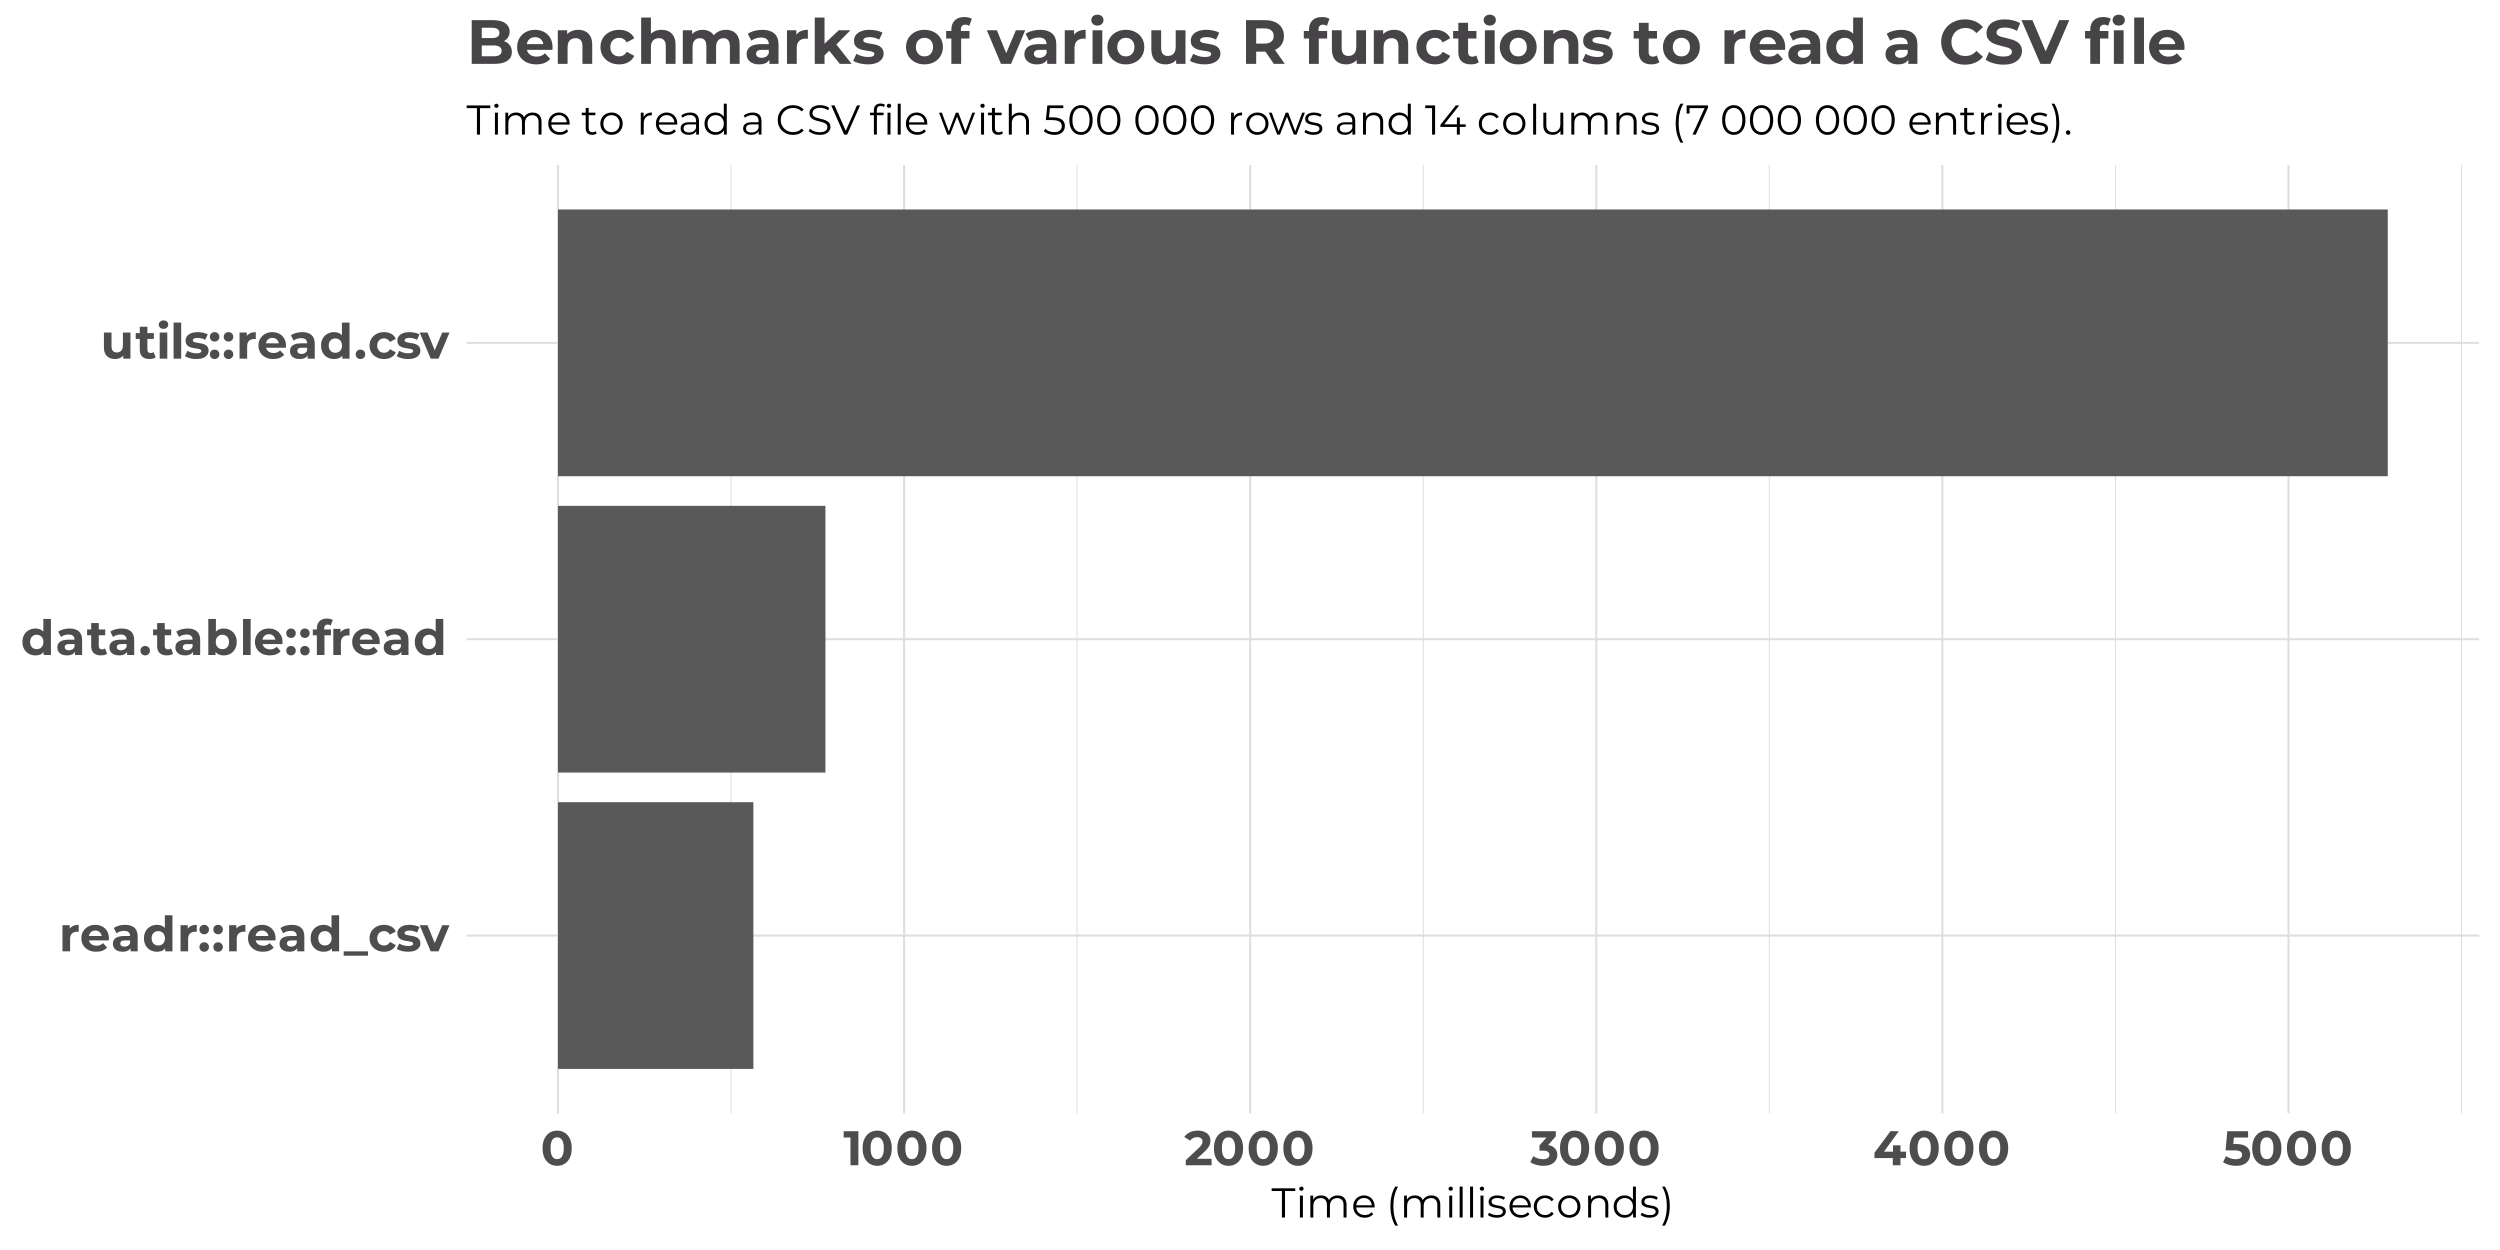 <?xml version="1.0" encoding="UTF-8"?>
<svg xmlns="http://www.w3.org/2000/svg" xmlns:xlink="http://www.w3.org/1999/xlink" width="720" height="360" viewBox="0 0 720 360">
<defs>
<g>
<g id="glyph-0-0">
<path d="M 1.016 0 L 1.016 -7.531 L 3.094 -7.531 L 3.094 -5.406 L 2.812 -6.016 C 3.031 -6.547 3.383 -6.945 3.875 -7.219 C 4.375 -7.5 4.977 -7.641 5.688 -7.641 L 5.688 -5.625 C 5.594 -5.633 5.504 -5.641 5.422 -5.641 C 5.348 -5.648 5.273 -5.656 5.203 -5.656 C 4.598 -5.656 4.113 -5.484 3.75 -5.141 C 3.383 -4.805 3.203 -4.273 3.203 -3.547 L 3.203 0 Z M 1.016 0 "/>
</g>
<g id="glyph-0-1">
<path d="M 4.734 0.109 C 3.879 0.109 3.129 -0.055 2.484 -0.391 C 1.836 -0.723 1.336 -1.18 0.984 -1.766 C 0.629 -2.359 0.453 -3.023 0.453 -3.766 C 0.453 -4.516 0.625 -5.18 0.969 -5.766 C 1.32 -6.348 1.801 -6.805 2.406 -7.141 C 3.008 -7.473 3.695 -7.641 4.469 -7.641 C 5.207 -7.641 5.867 -7.484 6.453 -7.172 C 7.047 -6.859 7.516 -6.41 7.859 -5.828 C 8.211 -5.242 8.391 -4.547 8.391 -3.734 C 8.391 -3.648 8.383 -3.551 8.375 -3.438 C 8.363 -3.332 8.352 -3.238 8.344 -3.156 L 2.234 -3.156 L 2.234 -4.422 L 7.188 -4.422 L 6.344 -4.047 C 6.352 -4.43 6.273 -4.77 6.109 -5.062 C 5.953 -5.352 5.734 -5.582 5.453 -5.75 C 5.172 -5.914 4.844 -6 4.469 -6 C 4.102 -6 3.773 -5.914 3.484 -5.75 C 3.203 -5.582 2.984 -5.352 2.828 -5.062 C 2.672 -4.77 2.594 -4.422 2.594 -4.016 L 2.594 -3.672 C 2.594 -3.266 2.68 -2.906 2.859 -2.594 C 3.047 -2.289 3.305 -2.051 3.641 -1.875 C 3.973 -1.707 4.363 -1.625 4.812 -1.625 C 5.207 -1.625 5.555 -1.688 5.859 -1.812 C 6.16 -1.938 6.441 -2.125 6.703 -2.375 L 7.859 -1.109 C 7.504 -0.711 7.066 -0.41 6.547 -0.203 C 6.023 0.004 5.422 0.109 4.734 0.109 Z M 4.734 0.109 "/>
</g>
<g id="glyph-0-2">
<path d="M 5.625 0 L 5.625 -1.469 L 5.484 -1.797 L 5.484 -4.422 C 5.484 -4.891 5.344 -5.254 5.062 -5.516 C 4.781 -5.773 4.344 -5.906 3.75 -5.906 C 3.352 -5.906 2.957 -5.844 2.562 -5.719 C 2.176 -5.594 1.848 -5.422 1.578 -5.203 L 0.797 -6.734 C 1.211 -7.023 1.707 -7.25 2.281 -7.406 C 2.863 -7.562 3.453 -7.641 4.047 -7.641 C 5.203 -7.641 6.094 -7.367 6.719 -6.828 C 7.352 -6.285 7.672 -5.441 7.672 -4.297 L 7.672 0 Z M 3.328 0.109 C 2.742 0.109 2.238 0.008 1.812 -0.188 C 1.395 -0.383 1.078 -0.656 0.859 -1 C 0.641 -1.344 0.531 -1.734 0.531 -2.172 C 0.531 -2.617 0.633 -3.008 0.844 -3.344 C 1.062 -3.676 1.41 -3.938 1.891 -4.125 C 2.367 -4.32 2.988 -4.422 3.75 -4.422 L 5.75 -4.422 L 5.75 -3.156 L 4 -3.156 C 3.477 -3.156 3.125 -3.07 2.938 -2.906 C 2.75 -2.738 2.656 -2.523 2.656 -2.266 C 2.656 -1.992 2.758 -1.773 2.969 -1.609 C 3.188 -1.441 3.488 -1.359 3.875 -1.359 C 4.238 -1.359 4.566 -1.441 4.859 -1.609 C 5.148 -1.785 5.359 -2.039 5.484 -2.375 L 5.812 -1.375 C 5.664 -0.895 5.379 -0.523 4.953 -0.266 C 4.535 -0.016 3.992 0.109 3.328 0.109 Z M 3.328 0.109 "/>
</g>
<g id="glyph-0-3">
<path d="M 4.234 0.109 C 3.535 0.109 2.898 -0.047 2.328 -0.359 C 1.754 -0.68 1.301 -1.133 0.969 -1.719 C 0.645 -2.301 0.484 -2.984 0.484 -3.766 C 0.484 -4.555 0.645 -5.238 0.969 -5.812 C 1.301 -6.395 1.754 -6.844 2.328 -7.156 C 2.898 -7.477 3.535 -7.641 4.234 -7.641 C 4.867 -7.641 5.426 -7.5 5.906 -7.219 C 6.383 -6.938 6.754 -6.508 7.016 -5.938 C 7.273 -5.375 7.406 -4.648 7.406 -3.766 C 7.406 -2.891 7.281 -2.16 7.031 -1.578 C 6.781 -1.004 6.414 -0.578 5.938 -0.297 C 5.469 -0.023 4.898 0.109 4.234 0.109 Z M 4.609 -1.688 C 4.973 -1.688 5.297 -1.766 5.578 -1.922 C 5.867 -2.086 6.098 -2.328 6.266 -2.641 C 6.441 -2.961 6.531 -3.336 6.531 -3.766 C 6.531 -4.203 6.441 -4.578 6.266 -4.891 C 6.098 -5.203 5.867 -5.438 5.578 -5.594 C 5.297 -5.758 4.973 -5.844 4.609 -5.844 C 4.242 -5.844 3.914 -5.758 3.625 -5.594 C 3.344 -5.438 3.113 -5.203 2.938 -4.891 C 2.77 -4.578 2.688 -4.203 2.688 -3.766 C 2.688 -3.336 2.77 -2.961 2.938 -2.641 C 3.113 -2.328 3.344 -2.086 3.625 -1.922 C 3.914 -1.766 4.242 -1.688 4.609 -1.688 Z M 6.594 0 L 6.594 -1.547 L 6.641 -3.781 L 6.5 -6.016 L 6.5 -10.391 L 8.688 -10.391 L 8.688 0 Z M 6.594 0 "/>
</g>
<g id="glyph-0-4">
<path d="M 1.844 -4.922 C 1.457 -4.922 1.129 -5.047 0.859 -5.297 C 0.598 -5.555 0.469 -5.883 0.469 -6.281 C 0.469 -6.688 0.598 -7.016 0.859 -7.266 C 1.129 -7.516 1.457 -7.641 1.844 -7.641 C 2.219 -7.641 2.535 -7.516 2.797 -7.266 C 3.066 -7.016 3.203 -6.688 3.203 -6.281 C 3.203 -5.883 3.066 -5.555 2.797 -5.297 C 2.535 -5.047 2.219 -4.922 1.844 -4.922 Z M 1.844 0.109 C 1.457 0.109 1.129 -0.016 0.859 -0.266 C 0.598 -0.523 0.469 -0.852 0.469 -1.25 C 0.469 -1.656 0.598 -1.984 0.859 -2.234 C 1.129 -2.484 1.457 -2.609 1.844 -2.609 C 2.219 -2.609 2.535 -2.484 2.797 -2.234 C 3.066 -1.984 3.203 -1.656 3.203 -1.25 C 3.203 -0.852 3.066 -0.523 2.797 -0.266 C 2.535 -0.016 2.219 0.109 1.844 0.109 Z M 1.844 0.109 "/>
</g>
<g id="glyph-0-5">
<path d="M 0 1.25 L 0 0 L 7 0 L 7 1.25 Z M 0 1.25 "/>
</g>
<g id="glyph-0-6">
<path d="M 4.641 0.109 C 3.836 0.109 3.117 -0.055 2.484 -0.391 C 1.848 -0.723 1.348 -1.18 0.984 -1.766 C 0.629 -2.348 0.453 -3.016 0.453 -3.766 C 0.453 -4.523 0.629 -5.191 0.984 -5.766 C 1.348 -6.348 1.848 -6.805 2.484 -7.141 C 3.117 -7.473 3.836 -7.641 4.641 -7.641 C 5.43 -7.641 6.125 -7.473 6.719 -7.141 C 7.312 -6.816 7.742 -6.348 8.016 -5.734 L 6.328 -4.812 C 6.129 -5.164 5.883 -5.426 5.594 -5.594 C 5.301 -5.758 4.984 -5.844 4.641 -5.844 C 4.266 -5.844 3.926 -5.758 3.625 -5.594 C 3.332 -5.438 3.098 -5.203 2.922 -4.891 C 2.742 -4.578 2.656 -4.203 2.656 -3.766 C 2.656 -3.328 2.742 -2.953 2.922 -2.641 C 3.098 -2.328 3.332 -2.086 3.625 -1.922 C 3.926 -1.766 4.266 -1.688 4.641 -1.688 C 4.984 -1.688 5.301 -1.766 5.594 -1.922 C 5.883 -2.086 6.129 -2.352 6.328 -2.719 L 8.016 -1.797 C 7.742 -1.191 7.312 -0.723 6.719 -0.391 C 6.125 -0.055 5.43 0.109 4.641 0.109 Z M 4.641 0.109 "/>
</g>
<g id="glyph-0-7">
<path d="M 3.531 0.109 C 2.895 0.109 2.281 0.031 1.688 -0.125 C 1.094 -0.281 0.625 -0.473 0.281 -0.703 L 1 -2.266 C 1.344 -2.047 1.75 -1.867 2.219 -1.734 C 2.695 -1.609 3.164 -1.547 3.625 -1.547 C 4.125 -1.547 4.477 -1.602 4.688 -1.719 C 4.906 -1.844 5.016 -2.016 5.016 -2.234 C 5.016 -2.398 4.93 -2.531 4.766 -2.625 C 4.609 -2.719 4.395 -2.785 4.125 -2.828 C 3.852 -2.879 3.555 -2.926 3.234 -2.969 C 2.91 -3.008 2.582 -3.07 2.25 -3.156 C 1.926 -3.238 1.629 -3.359 1.359 -3.516 C 1.086 -3.672 0.867 -3.883 0.703 -4.156 C 0.547 -4.426 0.469 -4.781 0.469 -5.219 C 0.469 -5.688 0.602 -6.102 0.875 -6.469 C 1.156 -6.832 1.551 -7.117 2.062 -7.328 C 2.582 -7.535 3.207 -7.641 3.938 -7.641 C 4.457 -7.641 4.984 -7.582 5.516 -7.469 C 6.047 -7.352 6.488 -7.191 6.844 -6.984 L 6.109 -5.422 C 5.742 -5.641 5.379 -5.785 5.016 -5.859 C 4.648 -5.941 4.297 -5.984 3.953 -5.984 C 3.461 -5.984 3.102 -5.914 2.875 -5.781 C 2.656 -5.656 2.547 -5.492 2.547 -5.297 C 2.547 -5.109 2.625 -4.969 2.781 -4.875 C 2.945 -4.781 3.164 -4.707 3.438 -4.656 C 3.707 -4.602 4.004 -4.551 4.328 -4.5 C 4.648 -4.457 4.973 -4.395 5.297 -4.312 C 5.629 -4.227 5.926 -4.109 6.188 -3.953 C 6.457 -3.797 6.676 -3.582 6.844 -3.312 C 7.008 -3.051 7.094 -2.707 7.094 -2.281 C 7.094 -1.82 6.953 -1.41 6.672 -1.047 C 6.398 -0.68 6 -0.395 5.469 -0.188 C 4.938 0.008 4.289 0.109 3.531 0.109 Z M 3.531 0.109 "/>
</g>
<g id="glyph-0-8">
<path d="M 3.062 0 L -0.109 -7.531 L 2.141 -7.531 L 4.781 -1.047 L 3.656 -1.047 L 6.391 -7.531 L 8.484 -7.531 L 5.312 0 Z M 3.062 0 "/>
</g>
<g id="glyph-0-9">
<path d="M 4.094 0.109 C 3.195 0.109 2.504 -0.113 2.016 -0.562 C 1.523 -1.02 1.281 -1.695 1.281 -2.594 L 1.281 -9.203 L 3.469 -9.203 L 3.469 -2.625 C 3.469 -2.301 3.547 -2.051 3.703 -1.875 C 3.867 -1.707 4.098 -1.625 4.391 -1.625 C 4.742 -1.625 5.039 -1.711 5.281 -1.891 L 5.859 -0.359 C 5.641 -0.203 5.375 -0.082 5.062 0 C 4.75 0.07 4.426 0.109 4.094 0.109 Z M 0.109 -5.688 L 0.109 -7.359 L 5.328 -7.359 L 5.328 -5.688 Z M 0.109 -5.688 "/>
</g>
<g id="glyph-0-10">
<path d="M 1.844 0.109 C 1.457 0.109 1.129 -0.016 0.859 -0.266 C 0.598 -0.523 0.469 -0.852 0.469 -1.25 C 0.469 -1.656 0.598 -1.984 0.859 -2.234 C 1.129 -2.484 1.457 -2.609 1.844 -2.609 C 2.219 -2.609 2.535 -2.484 2.797 -2.234 C 3.066 -1.984 3.203 -1.656 3.203 -1.25 C 3.203 -0.852 3.066 -0.523 2.797 -0.266 C 2.535 -0.016 2.219 0.109 1.844 0.109 Z M 1.844 0.109 "/>
</g>
<g id="glyph-0-11">
<path d="M 5.453 0.109 C 4.797 0.109 4.227 -0.023 3.75 -0.297 C 3.281 -0.578 2.914 -1.004 2.656 -1.578 C 2.406 -2.16 2.281 -2.891 2.281 -3.766 C 2.281 -4.648 2.41 -5.375 2.672 -5.938 C 2.941 -6.508 3.316 -6.938 3.797 -7.219 C 4.273 -7.5 4.828 -7.641 5.453 -7.641 C 6.16 -7.641 6.797 -7.477 7.359 -7.156 C 7.93 -6.844 8.379 -6.395 8.703 -5.812 C 9.035 -5.238 9.203 -4.555 9.203 -3.766 C 9.203 -2.984 9.035 -2.301 8.703 -1.719 C 8.379 -1.133 7.93 -0.68 7.359 -0.359 C 6.797 -0.047 6.16 0.109 5.453 0.109 Z M 1.016 0 L 1.016 -10.391 L 3.203 -10.391 L 3.203 -6.016 L 3.062 -3.781 L 3.094 -1.547 L 3.094 0 Z M 5.078 -1.688 C 5.441 -1.688 5.766 -1.766 6.047 -1.922 C 6.336 -2.086 6.566 -2.328 6.734 -2.641 C 6.91 -2.961 7 -3.336 7 -3.766 C 7 -4.203 6.91 -4.578 6.734 -4.891 C 6.566 -5.203 6.336 -5.438 6.047 -5.594 C 5.766 -5.758 5.441 -5.844 5.078 -5.844 C 4.711 -5.844 4.383 -5.758 4.094 -5.594 C 3.812 -5.438 3.582 -5.203 3.406 -4.891 C 3.238 -4.578 3.156 -4.203 3.156 -3.766 C 3.156 -3.336 3.238 -2.961 3.406 -2.641 C 3.582 -2.328 3.812 -2.086 4.094 -1.922 C 4.383 -1.766 4.711 -1.688 5.078 -1.688 Z M 5.078 -1.688 "/>
</g>
<g id="glyph-0-12">
<path d="M 1.016 0 L 1.016 -10.391 L 3.203 -10.391 L 3.203 0 Z M 1.016 0 "/>
</g>
<g id="glyph-0-13">
<path d="M 1.281 0 L 1.281 -7.703 C 1.281 -8.547 1.531 -9.223 2.031 -9.734 C 2.531 -10.242 3.25 -10.5 4.188 -10.5 C 4.5 -10.5 4.801 -10.461 5.094 -10.391 C 5.395 -10.328 5.648 -10.227 5.859 -10.094 L 5.281 -8.516 C 5.164 -8.598 5.031 -8.66 4.875 -8.703 C 4.719 -8.754 4.562 -8.781 4.406 -8.781 C 4.082 -8.781 3.832 -8.688 3.656 -8.5 C 3.477 -8.32 3.391 -8.051 3.391 -7.688 L 3.391 -6.984 L 3.469 -6.047 L 3.469 0 Z M 0.109 -5.688 L 0.109 -7.359 L 5.328 -7.359 L 5.328 -5.688 Z M 0.109 -5.688 "/>
</g>
<g id="glyph-0-14">
<path d="M 4.188 0.109 C 3.562 0.109 3.004 -0.008 2.516 -0.25 C 2.023 -0.488 1.641 -0.859 1.359 -1.359 C 1.086 -1.859 0.953 -2.5 0.953 -3.281 L 0.953 -7.531 L 3.141 -7.531 L 3.141 -3.609 C 3.141 -2.973 3.273 -2.508 3.547 -2.219 C 3.816 -1.926 4.191 -1.781 4.672 -1.781 C 5.004 -1.781 5.301 -1.852 5.562 -2 C 5.832 -2.145 6.039 -2.367 6.188 -2.672 C 6.344 -2.973 6.422 -3.352 6.422 -3.812 L 6.422 -7.531 L 8.594 -7.531 L 8.594 0 L 6.516 0 L 6.516 -2.078 L 6.906 -1.469 C 6.645 -0.945 6.27 -0.551 5.781 -0.281 C 5.301 -0.02 4.77 0.109 4.188 0.109 Z M 4.188 0.109 "/>
</g>
<g id="glyph-0-15">
<path d="M 1.016 0 L 1.016 -7.531 L 3.203 -7.531 L 3.203 0 Z M 2.109 -8.578 C 1.703 -8.578 1.375 -8.691 1.125 -8.922 C 0.875 -9.16 0.75 -9.453 0.75 -9.797 C 0.75 -10.141 0.875 -10.426 1.125 -10.656 C 1.375 -10.895 1.703 -11.016 2.109 -11.016 C 2.516 -11.016 2.844 -10.906 3.094 -10.688 C 3.344 -10.469 3.469 -10.188 3.469 -9.844 C 3.469 -9.477 3.344 -9.176 3.094 -8.938 C 2.844 -8.695 2.516 -8.578 2.109 -8.578 Z M 2.109 -8.578 "/>
</g>
<g id="glyph-0-16">
<path d="M 4.75 0.172 C 3.945 0.172 3.227 -0.023 2.594 -0.422 C 1.957 -0.816 1.457 -1.391 1.094 -2.141 C 0.727 -2.898 0.547 -3.82 0.547 -4.906 C 0.547 -5.977 0.727 -6.891 1.094 -7.641 C 1.457 -8.398 1.957 -8.977 2.594 -9.375 C 3.227 -9.77 3.945 -9.969 4.75 -9.969 C 5.551 -9.969 6.27 -9.77 6.906 -9.375 C 7.539 -8.977 8.039 -8.398 8.406 -7.641 C 8.77 -6.891 8.953 -5.977 8.953 -4.906 C 8.953 -3.82 8.77 -2.898 8.406 -2.141 C 8.039 -1.391 7.539 -0.816 6.906 -0.422 C 6.27 -0.023 5.551 0.172 4.75 0.172 Z M 4.75 -1.75 C 5.125 -1.75 5.453 -1.852 5.734 -2.062 C 6.023 -2.281 6.254 -2.625 6.422 -3.094 C 6.586 -3.562 6.672 -4.164 6.672 -4.906 C 6.672 -5.645 6.586 -6.242 6.422 -6.703 C 6.254 -7.172 6.023 -7.508 5.734 -7.719 C 5.453 -7.938 5.125 -8.047 4.75 -8.047 C 4.375 -8.047 4.039 -7.938 3.75 -7.719 C 3.469 -7.508 3.242 -7.172 3.078 -6.703 C 2.922 -6.242 2.844 -5.645 2.844 -4.906 C 2.844 -4.164 2.922 -3.562 3.078 -3.094 C 3.242 -2.625 3.469 -2.281 3.75 -2.062 C 4.039 -1.852 4.375 -1.75 4.75 -1.75 Z M 4.75 -1.75 "/>
</g>
<g id="glyph-0-17">
<path d="M 2.047 0 L 2.047 -8.969 L 3.031 -7.969 L 0.094 -7.969 L 0.094 -9.797 L 4.328 -9.797 L 4.328 0 Z M 2.047 0 "/>
</g>
<g id="glyph-0-18">
<path d="M 0.453 0 L 0.453 -1.469 L 4.25 -5.031 C 4.539 -5.312 4.754 -5.555 4.891 -5.766 C 5.035 -5.984 5.133 -6.18 5.188 -6.359 C 5.238 -6.535 5.266 -6.703 5.266 -6.859 C 5.266 -7.234 5.129 -7.531 4.859 -7.75 C 4.598 -7.969 4.211 -8.078 3.703 -8.078 C 3.285 -8.078 2.898 -7.992 2.547 -7.828 C 2.203 -7.66 1.91 -7.41 1.672 -7.078 L 0.016 -8.141 C 0.391 -8.703 0.91 -9.145 1.578 -9.469 C 2.254 -9.801 3.031 -9.969 3.906 -9.969 C 4.633 -9.969 5.27 -9.848 5.812 -9.609 C 6.363 -9.379 6.789 -9.047 7.094 -8.609 C 7.395 -8.18 7.547 -7.672 7.547 -7.078 C 7.547 -6.754 7.504 -6.438 7.422 -6.125 C 7.336 -5.812 7.176 -5.477 6.938 -5.125 C 6.707 -4.781 6.363 -4.395 5.906 -3.969 L 2.766 -1.031 L 2.344 -1.859 L 7.875 -1.859 L 7.875 0 Z M 0.453 0 "/>
</g>
<g id="glyph-0-19">
<path d="M 3.719 0.172 C 3.039 0.172 2.363 0.078 1.688 -0.109 C 1.02 -0.297 0.453 -0.555 -0.016 -0.891 L 0.875 -2.625 C 1.238 -2.344 1.664 -2.125 2.156 -1.969 C 2.656 -1.812 3.16 -1.734 3.672 -1.734 C 4.234 -1.734 4.676 -1.844 5 -2.062 C 5.332 -2.289 5.5 -2.602 5.5 -3 C 5.5 -3.363 5.352 -3.656 5.062 -3.875 C 4.77 -4.094 4.301 -4.203 3.656 -4.203 L 2.641 -4.203 L 2.641 -5.688 L 5.359 -8.797 L 5.625 -7.969 L 0.469 -7.969 L 0.469 -9.797 L 7.344 -9.797 L 7.344 -8.344 L 4.625 -5.234 L 3.484 -5.891 L 4.125 -5.891 C 5.332 -5.891 6.242 -5.617 6.859 -5.078 C 7.473 -4.535 7.781 -3.844 7.781 -3 C 7.781 -2.445 7.633 -1.926 7.344 -1.438 C 7.062 -0.957 6.617 -0.566 6.016 -0.266 C 5.422 0.023 4.656 0.172 3.719 0.172 Z M 3.719 0.172 "/>
</g>
<g id="glyph-0-20">
<path d="M 0.438 -2.062 L 0.438 -3.578 L 5.047 -9.797 L 7.438 -9.797 L 2.922 -3.578 L 1.812 -3.906 L 9.531 -3.906 L 9.531 -2.062 Z M 5.719 0 L 5.719 -2.062 L 5.781 -3.906 L 5.781 -5.734 L 7.922 -5.734 L 7.922 0 Z M 5.719 0 "/>
</g>
<g id="glyph-0-21">
<path d="M 3.891 0.172 C 3.203 0.172 2.523 0.078 1.859 -0.109 C 1.191 -0.297 0.617 -0.555 0.141 -0.891 L 1.031 -2.625 C 1.406 -2.344 1.836 -2.125 2.328 -1.969 C 2.816 -1.812 3.316 -1.734 3.828 -1.734 C 4.391 -1.734 4.832 -1.844 5.156 -2.062 C 5.488 -2.289 5.656 -2.602 5.656 -3 C 5.656 -3.258 5.586 -3.484 5.453 -3.672 C 5.328 -3.867 5.098 -4.02 4.766 -4.125 C 4.43 -4.227 3.969 -4.281 3.375 -4.281 L 0.875 -4.281 L 1.375 -9.797 L 7.359 -9.797 L 7.359 -7.969 L 2.188 -7.969 L 3.359 -9.016 L 3.016 -5.078 L 1.828 -6.109 L 3.906 -6.109 C 4.875 -6.109 5.656 -5.973 6.25 -5.703 C 6.844 -5.441 7.273 -5.082 7.547 -4.625 C 7.816 -4.164 7.953 -3.648 7.953 -3.078 C 7.953 -2.504 7.805 -1.969 7.516 -1.469 C 7.223 -0.977 6.773 -0.582 6.172 -0.281 C 5.578 0.02 4.816 0.172 3.891 0.172 Z M 3.891 0.172 "/>
</g>
<g id="glyph-1-0">
<path d="M 3 0 L 3 -7.625 L 0.047 -7.625 L 0.047 -8.406 L 6.844 -8.406 L 6.844 -7.625 L 3.891 -7.625 L 3.891 0 Z M 3 0 "/>
</g>
<g id="glyph-1-1">
<path d="M 1.188 0 L 1.188 -6.312 L 2.047 -6.312 L 2.047 0 Z M 1.609 -7.703 C 1.441 -7.703 1.297 -7.758 1.172 -7.875 C 1.047 -7.988 0.984 -8.129 0.984 -8.297 C 0.984 -8.461 1.047 -8.602 1.172 -8.719 C 1.297 -8.844 1.441 -8.906 1.609 -8.906 C 1.797 -8.906 1.945 -8.848 2.062 -8.734 C 2.176 -8.617 2.234 -8.477 2.234 -8.312 C 2.234 -8.145 2.176 -8 2.062 -7.875 C 1.945 -7.758 1.797 -7.703 1.609 -7.703 Z M 1.609 -7.703 "/>
</g>
<g id="glyph-1-2">
<path d="M 9.062 -6.359 C 9.57 -6.359 10.016 -6.258 10.391 -6.062 C 10.773 -5.863 11.07 -5.562 11.281 -5.156 C 11.5 -4.758 11.609 -4.258 11.609 -3.656 L 11.609 0 L 10.75 0 L 10.75 -3.578 C 10.75 -4.242 10.586 -4.742 10.266 -5.078 C 9.953 -5.422 9.508 -5.594 8.938 -5.594 C 8.508 -5.594 8.133 -5.5 7.812 -5.312 C 7.5 -5.133 7.254 -4.875 7.078 -4.531 C 6.91 -4.195 6.828 -3.789 6.828 -3.312 L 6.828 0 L 5.969 0 L 5.969 -3.578 C 5.969 -4.242 5.805 -4.742 5.484 -5.078 C 5.172 -5.422 4.727 -5.594 4.156 -5.594 C 3.727 -5.594 3.352 -5.5 3.031 -5.312 C 2.719 -5.133 2.473 -4.875 2.297 -4.531 C 2.129 -4.195 2.047 -3.789 2.047 -3.312 L 2.047 0 L 1.188 0 L 1.188 -6.312 L 2 -6.312 L 2 -4.594 L 1.875 -4.891 C 2.07 -5.348 2.379 -5.707 2.797 -5.969 C 3.223 -6.227 3.727 -6.359 4.312 -6.359 C 4.926 -6.359 5.445 -6.203 5.875 -5.891 C 6.312 -5.586 6.598 -5.129 6.734 -4.516 L 6.406 -4.641 C 6.582 -5.148 6.906 -5.562 7.375 -5.875 C 7.844 -6.195 8.406 -6.359 9.062 -6.359 Z M 9.062 -6.359 "/>
</g>
<g id="glyph-1-3">
<path d="M 3.859 0.062 C 3.211 0.062 2.641 -0.07 2.141 -0.344 C 1.641 -0.625 1.25 -1.004 0.969 -1.484 C 0.688 -1.973 0.547 -2.531 0.547 -3.156 C 0.547 -3.781 0.676 -4.332 0.938 -4.812 C 1.207 -5.289 1.578 -5.664 2.047 -5.938 C 2.516 -6.219 3.047 -6.359 3.641 -6.359 C 4.223 -6.359 4.742 -6.223 5.203 -5.953 C 5.672 -5.691 6.035 -5.316 6.297 -4.828 C 6.566 -4.348 6.703 -3.789 6.703 -3.156 C 6.703 -3.125 6.695 -3.082 6.688 -3.031 C 6.688 -2.988 6.688 -2.941 6.688 -2.891 L 1.203 -2.891 L 1.203 -3.531 L 6.234 -3.531 L 5.891 -3.281 C 5.891 -3.727 5.789 -4.129 5.594 -4.484 C 5.406 -4.836 5.141 -5.113 4.797 -5.312 C 4.461 -5.52 4.078 -5.625 3.641 -5.625 C 3.203 -5.625 2.812 -5.52 2.469 -5.312 C 2.133 -5.113 1.867 -4.836 1.672 -4.484 C 1.484 -4.129 1.391 -3.723 1.391 -3.266 L 1.391 -3.109 C 1.391 -2.641 1.492 -2.223 1.703 -1.859 C 1.91 -1.492 2.203 -1.207 2.578 -1 C 2.961 -0.801 3.398 -0.703 3.891 -0.703 C 4.273 -0.703 4.633 -0.77 4.969 -0.906 C 5.301 -1.039 5.582 -1.25 5.812 -1.531 L 6.297 -0.969 C 6.016 -0.633 5.664 -0.379 5.25 -0.203 C 4.832 -0.023 4.367 0.062 3.859 0.062 Z M 3.859 0.062 "/>
</g>
<g id="glyph-1-4">
</g>
<g id="glyph-1-5">
<path d="M 2.641 2.328 C 2.191 1.598 1.848 0.758 1.609 -0.188 C 1.367 -1.145 1.25 -2.176 1.25 -3.281 C 1.25 -4.395 1.367 -5.43 1.609 -6.391 C 1.848 -7.359 2.191 -8.195 2.641 -8.906 L 3.453 -8.906 C 2.984 -8.082 2.641 -7.207 2.422 -6.281 C 2.203 -5.352 2.094 -4.352 2.094 -3.281 C 2.094 -2.219 2.203 -1.223 2.422 -0.297 C 2.641 0.629 2.984 1.504 3.453 2.328 Z M 2.641 2.328 "/>
</g>
<g id="glyph-1-6">
<path d="M 1.188 0 L 1.188 -8.906 L 2.047 -8.906 L 2.047 0 Z M 1.188 0 "/>
</g>
<g id="glyph-1-7">
<path d="M 2.891 0.062 C 2.359 0.062 1.859 -0.008 1.391 -0.156 C 0.93 -0.312 0.57 -0.5 0.312 -0.719 L 0.688 -1.391 C 0.945 -1.191 1.273 -1.023 1.672 -0.891 C 2.078 -0.754 2.5 -0.688 2.938 -0.688 C 3.539 -0.688 3.973 -0.781 4.234 -0.969 C 4.504 -1.156 4.641 -1.406 4.641 -1.719 C 4.641 -1.945 4.562 -2.125 4.406 -2.25 C 4.258 -2.383 4.066 -2.488 3.828 -2.562 C 3.586 -2.633 3.316 -2.691 3.016 -2.734 C 2.723 -2.785 2.43 -2.844 2.141 -2.906 C 1.848 -2.969 1.582 -3.062 1.344 -3.188 C 1.102 -3.312 0.906 -3.477 0.75 -3.688 C 0.602 -3.906 0.531 -4.195 0.531 -4.562 C 0.531 -4.906 0.629 -5.211 0.828 -5.484 C 1.023 -5.754 1.305 -5.969 1.672 -6.125 C 2.047 -6.281 2.5 -6.359 3.031 -6.359 C 3.438 -6.359 3.844 -6.305 4.25 -6.203 C 4.664 -6.098 5.004 -5.953 5.266 -5.766 L 4.891 -5.094 C 4.617 -5.281 4.32 -5.414 4 -5.5 C 3.676 -5.582 3.352 -5.625 3.031 -5.625 C 2.469 -5.625 2.051 -5.523 1.781 -5.328 C 1.52 -5.129 1.391 -4.883 1.391 -4.594 C 1.391 -4.344 1.461 -4.148 1.609 -4.016 C 1.754 -3.879 1.945 -3.77 2.188 -3.688 C 2.438 -3.613 2.707 -3.551 3 -3.5 C 3.289 -3.457 3.582 -3.406 3.875 -3.344 C 4.164 -3.281 4.43 -3.188 4.672 -3.062 C 4.91 -2.945 5.102 -2.785 5.25 -2.578 C 5.406 -2.367 5.484 -2.086 5.484 -1.734 C 5.484 -1.367 5.379 -1.051 5.172 -0.781 C 4.961 -0.52 4.664 -0.312 4.281 -0.156 C 3.895 -0.008 3.43 0.062 2.891 0.062 Z M 2.891 0.062 "/>
</g>
<g id="glyph-1-8">
<path d="M 3.812 0.062 C 3.188 0.062 2.625 -0.07 2.125 -0.344 C 1.633 -0.625 1.25 -1.004 0.969 -1.484 C 0.688 -1.973 0.547 -2.531 0.547 -3.156 C 0.547 -3.781 0.688 -4.332 0.969 -4.812 C 1.25 -5.301 1.633 -5.68 2.125 -5.953 C 2.625 -6.223 3.188 -6.359 3.812 -6.359 C 4.344 -6.359 4.82 -6.254 5.25 -6.047 C 5.688 -5.836 6.031 -5.523 6.281 -5.109 L 5.641 -4.688 C 5.422 -5 5.148 -5.227 4.828 -5.375 C 4.516 -5.531 4.172 -5.609 3.797 -5.609 C 3.336 -5.609 2.926 -5.504 2.562 -5.297 C 2.207 -5.098 1.926 -4.812 1.719 -4.438 C 1.508 -4.07 1.406 -3.645 1.406 -3.156 C 1.406 -2.664 1.508 -2.234 1.719 -1.859 C 1.926 -1.492 2.207 -1.207 2.562 -1 C 2.926 -0.801 3.336 -0.703 3.797 -0.703 C 4.172 -0.703 4.516 -0.773 4.828 -0.922 C 5.148 -1.066 5.422 -1.301 5.641 -1.625 L 6.281 -1.188 C 6.031 -0.781 5.688 -0.469 5.25 -0.25 C 4.82 -0.039 4.344 0.062 3.812 0.062 Z M 3.812 0.062 "/>
</g>
<g id="glyph-1-9">
<path d="M 3.766 0.062 C 3.148 0.062 2.598 -0.07 2.109 -0.344 C 1.629 -0.625 1.25 -1.004 0.969 -1.484 C 0.688 -1.973 0.547 -2.531 0.547 -3.156 C 0.547 -3.781 0.688 -4.332 0.969 -4.812 C 1.25 -5.289 1.629 -5.664 2.109 -5.938 C 2.598 -6.219 3.148 -6.359 3.766 -6.359 C 4.379 -6.359 4.926 -6.223 5.406 -5.953 C 5.895 -5.68 6.273 -5.305 6.547 -4.828 C 6.828 -4.348 6.969 -3.789 6.969 -3.156 C 6.969 -2.531 6.828 -1.973 6.547 -1.484 C 6.273 -1.004 5.895 -0.625 5.406 -0.344 C 4.926 -0.07 4.379 0.062 3.766 0.062 Z M 3.766 -0.703 C 4.211 -0.703 4.613 -0.801 4.969 -1 C 5.32 -1.207 5.598 -1.492 5.797 -1.859 C 6.004 -2.234 6.109 -2.664 6.109 -3.156 C 6.109 -3.645 6.004 -4.07 5.797 -4.438 C 5.598 -4.812 5.32 -5.098 4.969 -5.297 C 4.613 -5.504 4.211 -5.609 3.766 -5.609 C 3.316 -5.609 2.914 -5.504 2.562 -5.297 C 2.207 -5.098 1.926 -4.812 1.719 -4.438 C 1.508 -4.07 1.406 -3.645 1.406 -3.156 C 1.406 -2.664 1.508 -2.234 1.719 -1.859 C 1.926 -1.492 2.207 -1.207 2.562 -1 C 2.914 -0.801 3.316 -0.703 3.766 -0.703 Z M 3.766 -0.703 "/>
</g>
<g id="glyph-1-10">
<path d="M 4.406 -6.359 C 4.914 -6.359 5.363 -6.258 5.75 -6.062 C 6.133 -5.863 6.438 -5.562 6.656 -5.156 C 6.883 -4.758 7 -4.258 7 -3.656 L 7 0 L 6.141 0 L 6.141 -3.578 C 6.141 -4.242 5.973 -4.742 5.641 -5.078 C 5.316 -5.422 4.852 -5.594 4.25 -5.594 C 3.801 -5.594 3.41 -5.5 3.078 -5.312 C 2.742 -5.133 2.488 -4.875 2.312 -4.531 C 2.133 -4.195 2.047 -3.789 2.047 -3.312 L 2.047 0 L 1.188 0 L 1.188 -6.312 L 2 -6.312 L 2 -4.578 L 1.875 -4.891 C 2.07 -5.348 2.391 -5.707 2.828 -5.969 C 3.266 -6.227 3.789 -6.359 4.406 -6.359 Z M 4.406 -6.359 "/>
</g>
<g id="glyph-1-11">
<path d="M 3.703 0.062 C 3.098 0.062 2.555 -0.07 2.078 -0.344 C 1.609 -0.613 1.234 -0.988 0.953 -1.469 C 0.68 -1.957 0.547 -2.52 0.547 -3.156 C 0.547 -3.789 0.68 -4.348 0.953 -4.828 C 1.234 -5.305 1.609 -5.68 2.078 -5.953 C 2.555 -6.223 3.098 -6.359 3.703 -6.359 C 4.242 -6.359 4.734 -6.234 5.172 -5.984 C 5.609 -5.734 5.957 -5.367 6.219 -4.891 C 6.477 -4.422 6.609 -3.844 6.609 -3.156 C 6.609 -2.477 6.477 -1.895 6.219 -1.406 C 5.969 -0.926 5.625 -0.562 5.188 -0.312 C 4.75 -0.062 4.254 0.062 3.703 0.062 Z M 3.766 -0.703 C 4.211 -0.703 4.613 -0.801 4.969 -1 C 5.32 -1.207 5.598 -1.492 5.797 -1.859 C 6.004 -2.234 6.109 -2.664 6.109 -3.156 C 6.109 -3.645 6.004 -4.07 5.797 -4.438 C 5.598 -4.812 5.32 -5.098 4.969 -5.297 C 4.613 -5.504 4.211 -5.609 3.766 -5.609 C 3.316 -5.609 2.914 -5.504 2.562 -5.297 C 2.207 -5.098 1.926 -4.812 1.719 -4.438 C 1.508 -4.07 1.406 -3.645 1.406 -3.156 C 1.406 -2.664 1.508 -2.234 1.719 -1.859 C 1.926 -1.492 2.207 -1.207 2.562 -1 C 2.914 -0.801 3.316 -0.703 3.766 -0.703 Z M 6.141 0 L 6.141 -1.906 L 6.219 -3.172 L 6.094 -4.438 L 6.094 -8.906 L 6.953 -8.906 L 6.953 0 Z M 6.141 0 "/>
</g>
<g id="glyph-1-12">
<path d="M 1.297 2.328 L 0.484 2.328 C 0.961 1.504 1.312 0.629 1.531 -0.297 C 1.75 -1.223 1.859 -2.219 1.859 -3.281 C 1.859 -4.352 1.75 -5.352 1.531 -6.281 C 1.312 -7.207 0.961 -8.082 0.484 -8.906 L 1.297 -8.906 C 1.742 -8.195 2.086 -7.359 2.328 -6.391 C 2.578 -5.43 2.703 -4.395 2.703 -3.281 C 2.703 -2.176 2.578 -1.145 2.328 -0.188 C 2.086 0.758 1.742 1.598 1.297 2.328 Z M 1.297 2.328 "/>
</g>
<g id="glyph-1-13">
<path d="M 3.188 0.062 C 2.594 0.062 2.133 -0.098 1.812 -0.422 C 1.488 -0.742 1.328 -1.195 1.328 -1.781 L 1.328 -7.688 L 2.188 -7.688 L 2.188 -1.828 C 2.188 -1.453 2.281 -1.164 2.469 -0.969 C 2.656 -0.77 2.926 -0.672 3.281 -0.672 C 3.656 -0.672 3.961 -0.773 4.203 -0.984 L 4.5 -0.375 C 4.344 -0.227 4.145 -0.117 3.906 -0.047 C 3.664 0.023 3.426 0.062 3.188 0.062 Z M 0.203 -5.594 L 0.203 -6.312 L 4.109 -6.312 L 4.109 -5.594 Z M 0.203 -5.594 "/>
</g>
<g id="glyph-1-14">
<path d="M 1.188 0 L 1.188 -6.312 L 2 -6.312 L 2 -4.578 L 1.922 -4.891 C 2.098 -5.359 2.395 -5.719 2.812 -5.969 C 3.227 -6.227 3.742 -6.359 4.359 -6.359 L 4.359 -5.531 C 4.328 -5.531 4.297 -5.531 4.266 -5.531 C 4.234 -5.539 4.195 -5.547 4.156 -5.547 C 3.5 -5.547 2.984 -5.344 2.609 -4.938 C 2.234 -4.531 2.047 -3.957 2.047 -3.219 L 2.047 0 Z M 1.188 0 "/>
</g>
<g id="glyph-1-15">
<path d="M 5.141 0 L 5.141 -1.391 L 5.109 -1.625 L 5.109 -3.953 C 5.109 -4.484 4.957 -4.895 4.656 -5.188 C 4.352 -5.477 3.906 -5.625 3.312 -5.625 C 2.906 -5.625 2.516 -5.555 2.141 -5.422 C 1.773 -5.285 1.469 -5.102 1.219 -4.875 L 0.828 -5.5 C 1.148 -5.77 1.535 -5.977 1.984 -6.125 C 2.43 -6.281 2.898 -6.359 3.391 -6.359 C 4.211 -6.359 4.844 -6.156 5.281 -5.75 C 5.727 -5.344 5.953 -4.727 5.953 -3.906 L 5.953 0 Z M 2.969 0.062 C 2.488 0.062 2.078 -0.016 1.734 -0.172 C 1.391 -0.328 1.125 -0.539 0.938 -0.812 C 0.75 -1.094 0.656 -1.41 0.656 -1.766 C 0.656 -2.098 0.734 -2.398 0.891 -2.672 C 1.047 -2.941 1.301 -3.156 1.656 -3.312 C 2.008 -3.477 2.488 -3.562 3.094 -3.562 L 5.266 -3.562 L 5.266 -2.938 L 3.125 -2.938 C 2.508 -2.938 2.082 -2.828 1.844 -2.609 C 1.613 -2.391 1.5 -2.117 1.5 -1.797 C 1.5 -1.441 1.641 -1.156 1.922 -0.938 C 2.203 -0.719 2.594 -0.609 3.094 -0.609 C 3.582 -0.609 4 -0.719 4.344 -0.938 C 4.688 -1.156 4.941 -1.473 5.109 -1.891 L 5.297 -1.312 C 5.129 -0.883 4.848 -0.547 4.453 -0.297 C 4.055 -0.055 3.562 0.062 2.969 0.062 Z M 2.969 0.062 "/>
</g>
<g id="glyph-1-16">
<path d="M 5.016 0.078 C 4.391 0.078 3.805 -0.023 3.266 -0.234 C 2.734 -0.453 2.27 -0.754 1.875 -1.141 C 1.477 -1.523 1.172 -1.977 0.953 -2.5 C 0.734 -3.02 0.625 -3.586 0.625 -4.203 C 0.625 -4.816 0.734 -5.383 0.953 -5.906 C 1.172 -6.426 1.477 -6.879 1.875 -7.266 C 2.27 -7.648 2.734 -7.945 3.266 -8.156 C 3.805 -8.375 4.391 -8.484 5.016 -8.484 C 5.641 -8.484 6.219 -8.379 6.75 -8.172 C 7.281 -7.961 7.734 -7.656 8.109 -7.25 L 7.531 -6.688 C 7.188 -7.031 6.805 -7.281 6.391 -7.438 C 5.973 -7.602 5.531 -7.688 5.062 -7.688 C 4.551 -7.688 4.078 -7.598 3.641 -7.422 C 3.211 -7.242 2.836 -7 2.516 -6.688 C 2.191 -6.375 1.941 -6.004 1.766 -5.578 C 1.586 -5.16 1.5 -4.703 1.5 -4.203 C 1.5 -3.703 1.586 -3.238 1.766 -2.812 C 1.941 -2.395 2.191 -2.023 2.516 -1.703 C 2.836 -1.391 3.211 -1.145 3.641 -0.969 C 4.078 -0.801 4.551 -0.719 5.062 -0.719 C 5.531 -0.719 5.973 -0.797 6.391 -0.953 C 6.805 -1.117 7.188 -1.379 7.531 -1.734 L 8.109 -1.172 C 7.734 -0.754 7.281 -0.441 6.75 -0.234 C 6.219 -0.023 5.641 0.078 5.016 0.078 Z M 5.016 0.078 "/>
</g>
<g id="glyph-1-17">
<path d="M 3.688 0.078 C 3.062 0.078 2.461 -0.023 1.891 -0.234 C 1.316 -0.441 0.875 -0.703 0.562 -1.016 L 0.906 -1.703 C 1.207 -1.41 1.609 -1.164 2.109 -0.969 C 2.609 -0.781 3.133 -0.688 3.688 -0.688 C 4.207 -0.688 4.633 -0.75 4.969 -0.875 C 5.301 -1.008 5.547 -1.188 5.703 -1.406 C 5.859 -1.633 5.938 -1.891 5.938 -2.172 C 5.938 -2.492 5.844 -2.754 5.656 -2.953 C 5.469 -3.148 5.223 -3.305 4.922 -3.422 C 4.617 -3.547 4.281 -3.648 3.906 -3.734 C 3.539 -3.816 3.172 -3.91 2.797 -4.016 C 2.43 -4.117 2.094 -4.254 1.781 -4.422 C 1.477 -4.586 1.234 -4.805 1.047 -5.078 C 0.859 -5.359 0.766 -5.723 0.766 -6.172 C 0.766 -6.578 0.875 -6.957 1.094 -7.312 C 1.312 -7.664 1.648 -7.945 2.109 -8.156 C 2.566 -8.375 3.148 -8.484 3.859 -8.484 C 4.336 -8.484 4.805 -8.414 5.266 -8.281 C 5.734 -8.145 6.133 -7.957 6.469 -7.719 L 6.156 -7.016 C 5.801 -7.254 5.422 -7.43 5.016 -7.547 C 4.617 -7.66 4.234 -7.719 3.859 -7.719 C 3.348 -7.719 2.926 -7.645 2.594 -7.5 C 2.27 -7.363 2.031 -7.18 1.875 -6.953 C 1.719 -6.734 1.641 -6.484 1.641 -6.203 C 1.641 -5.867 1.734 -5.602 1.922 -5.406 C 2.109 -5.207 2.352 -5.051 2.656 -4.938 C 2.969 -4.82 3.305 -4.719 3.672 -4.625 C 4.047 -4.539 4.414 -4.445 4.781 -4.344 C 5.145 -4.238 5.477 -4.102 5.781 -3.938 C 6.094 -3.781 6.344 -3.562 6.531 -3.281 C 6.719 -3.008 6.812 -2.656 6.812 -2.219 C 6.812 -1.812 6.695 -1.43 6.469 -1.078 C 6.25 -0.734 5.91 -0.453 5.453 -0.234 C 4.992 -0.023 4.406 0.078 3.688 0.078 Z M 3.688 0.078 "/>
</g>
<g id="glyph-1-18">
<path d="M 3.75 0 L 0.031 -8.406 L 1 -8.406 L 4.484 -0.5 L 3.953 -0.5 L 7.453 -8.406 L 8.344 -8.406 L 4.625 0 Z M 3.75 0 "/>
</g>
<g id="glyph-1-19">
<path d="M 1.328 0 L 1.328 -7.094 C 1.328 -7.656 1.488 -8.102 1.812 -8.438 C 2.145 -8.781 2.617 -8.953 3.234 -8.953 C 3.473 -8.953 3.703 -8.922 3.922 -8.859 C 4.148 -8.797 4.344 -8.703 4.5 -8.578 L 4.203 -7.922 C 4.086 -8.023 3.945 -8.102 3.781 -8.156 C 3.625 -8.219 3.457 -8.25 3.281 -8.25 C 2.914 -8.25 2.641 -8.145 2.453 -7.938 C 2.266 -7.738 2.172 -7.445 2.172 -7.062 L 2.172 -6.094 L 2.188 -5.703 L 2.188 0 Z M 0.203 -5.594 L 0.203 -6.312 L 4.109 -6.312 L 4.109 -5.594 Z M 5.25 0 L 5.25 -6.312 L 6.109 -6.312 L 6.109 0 Z M 5.672 -7.703 C 5.504 -7.703 5.359 -7.758 5.234 -7.875 C 5.109 -7.988 5.047 -8.129 5.047 -8.297 C 5.047 -8.461 5.109 -8.602 5.234 -8.719 C 5.359 -8.844 5.504 -8.906 5.672 -8.906 C 5.859 -8.906 6.008 -8.848 6.125 -8.734 C 6.238 -8.617 6.297 -8.477 6.297 -8.312 C 6.297 -8.145 6.238 -8 6.125 -7.875 C 6.008 -7.758 5.859 -7.703 5.672 -7.703 Z M 5.672 -7.703 "/>
</g>
<g id="glyph-1-20">
<path d="M 2.469 0 L 0.094 -6.312 L 0.906 -6.312 L 3.078 -0.453 L 2.703 -0.453 L 4.922 -6.312 L 5.656 -6.312 L 7.859 -0.453 L 7.484 -0.453 L 9.672 -6.312 L 10.453 -6.312 L 8.062 0 L 7.266 0 L 5.156 -5.5 L 5.406 -5.5 L 3.266 0 Z M 2.469 0 "/>
</g>
<g id="glyph-1-21">
<path d="M 4.406 -6.359 C 4.914 -6.359 5.363 -6.258 5.75 -6.062 C 6.133 -5.863 6.438 -5.562 6.656 -5.156 C 6.883 -4.758 7 -4.258 7 -3.656 L 7 0 L 6.141 0 L 6.141 -3.578 C 6.141 -4.242 5.973 -4.742 5.641 -5.078 C 5.316 -5.422 4.852 -5.594 4.25 -5.594 C 3.801 -5.594 3.41 -5.5 3.078 -5.312 C 2.742 -5.133 2.488 -4.875 2.312 -4.531 C 2.133 -4.195 2.047 -3.789 2.047 -3.312 L 2.047 0 L 1.188 0 L 1.188 -8.906 L 2.047 -8.906 L 2.047 -4.578 L 1.875 -4.891 C 2.07 -5.348 2.391 -5.707 2.828 -5.969 C 3.266 -6.227 3.789 -6.359 4.406 -6.359 Z M 4.406 -6.359 "/>
</g>
<g id="glyph-1-22">
<path d="M 3.281 0.078 C 2.676 0.078 2.102 -0.02 1.562 -0.219 C 1.02 -0.414 0.586 -0.676 0.266 -1 L 0.688 -1.688 C 0.945 -1.406 1.305 -1.172 1.766 -0.984 C 2.223 -0.805 2.723 -0.719 3.266 -0.719 C 3.973 -0.719 4.508 -0.875 4.875 -1.188 C 5.25 -1.508 5.438 -1.926 5.438 -2.438 C 5.438 -2.789 5.352 -3.098 5.188 -3.359 C 5.02 -3.629 4.727 -3.832 4.312 -3.969 C 3.906 -4.113 3.348 -4.188 2.641 -4.188 L 0.844 -4.188 L 1.281 -8.406 L 5.875 -8.406 L 5.875 -7.625 L 1.625 -7.625 L 2.078 -8.047 L 1.703 -4.531 L 1.266 -4.969 L 2.844 -4.969 C 3.688 -4.969 4.363 -4.859 4.875 -4.641 C 5.383 -4.43 5.754 -4.141 5.984 -3.766 C 6.211 -3.398 6.328 -2.969 6.328 -2.469 C 6.328 -2 6.211 -1.57 5.984 -1.188 C 5.766 -0.801 5.43 -0.492 4.984 -0.266 C 4.535 -0.035 3.969 0.078 3.281 0.078 Z M 3.281 0.078 "/>
</g>
<g id="glyph-1-23">
<path d="M 3.969 0.078 C 3.32 0.078 2.742 -0.094 2.234 -0.438 C 1.734 -0.781 1.336 -1.27 1.047 -1.906 C 0.766 -2.539 0.625 -3.305 0.625 -4.203 C 0.625 -5.086 0.766 -5.848 1.047 -6.484 C 1.336 -7.129 1.734 -7.625 2.234 -7.969 C 2.742 -8.312 3.32 -8.484 3.969 -8.484 C 4.625 -8.484 5.203 -8.312 5.703 -7.969 C 6.211 -7.625 6.609 -7.129 6.891 -6.484 C 7.18 -5.848 7.328 -5.086 7.328 -4.203 C 7.328 -3.305 7.18 -2.539 6.891 -1.906 C 6.609 -1.27 6.211 -0.781 5.703 -0.438 C 5.203 -0.094 4.625 0.078 3.969 0.078 Z M 3.969 -0.719 C 4.469 -0.719 4.898 -0.848 5.266 -1.109 C 5.629 -1.379 5.914 -1.773 6.125 -2.297 C 6.332 -2.816 6.438 -3.453 6.438 -4.203 C 6.438 -4.953 6.332 -5.582 6.125 -6.094 C 5.914 -6.613 5.629 -7.008 5.266 -7.281 C 4.898 -7.551 4.469 -7.688 3.969 -7.688 C 3.488 -7.688 3.062 -7.551 2.688 -7.281 C 2.312 -7.008 2.02 -6.613 1.812 -6.094 C 1.602 -5.582 1.5 -4.953 1.5 -4.203 C 1.5 -3.453 1.602 -2.816 1.812 -2.297 C 2.02 -1.773 2.312 -1.379 2.688 -1.109 C 3.062 -0.848 3.488 -0.719 3.969 -0.719 Z M 3.969 -0.719 "/>
</g>
<g id="glyph-1-24">
<path d="M 2.078 0 L 2.078 -8.031 L 2.469 -7.625 L 0.109 -7.625 L 0.109 -8.406 L 2.953 -8.406 L 2.953 0 Z M 2.078 0 "/>
</g>
<g id="glyph-1-25">
<path d="M 0.484 -2.203 L 0.484 -2.828 L 4.922 -8.406 L 5.891 -8.406 L 1.484 -2.828 L 1.016 -2.969 L 7.766 -2.969 L 7.766 -2.203 Z M 5.219 0 L 5.219 -2.203 L 5.234 -2.969 L 5.234 -4.922 L 6.078 -4.922 L 6.078 0 Z M 5.219 0 "/>
</g>
<g id="glyph-1-26">
<path d="M 3.797 0.062 C 3.254 0.062 2.781 -0.035 2.375 -0.234 C 1.977 -0.43 1.672 -0.734 1.453 -1.141 C 1.234 -1.547 1.125 -2.047 1.125 -2.641 L 1.125 -6.312 L 1.984 -6.312 L 1.984 -2.734 C 1.984 -2.066 2.145 -1.562 2.469 -1.219 C 2.801 -0.875 3.27 -0.703 3.875 -0.703 C 4.312 -0.703 4.691 -0.789 5.016 -0.969 C 5.336 -1.156 5.586 -1.422 5.766 -1.766 C 5.941 -2.109 6.031 -2.52 6.031 -3 L 6.031 -6.312 L 6.875 -6.312 L 6.875 0 L 6.062 0 L 6.062 -1.719 L 6.203 -1.406 C 5.992 -0.945 5.68 -0.586 5.266 -0.328 C 4.848 -0.066 4.359 0.062 3.797 0.062 Z M 3.797 0.062 "/>
</g>
<g id="glyph-1-27">
<path d="M 2.094 0 L 5.734 -8.016 L 5.984 -7.625 L 0.797 -7.625 L 1.234 -8.047 L 1.234 -6.062 L 0.391 -6.062 L 0.391 -8.406 L 6.562 -8.406 L 6.562 -7.797 L 3.031 0 Z M 2.094 0 "/>
</g>
<g id="glyph-1-28">
<path d="M 1.281 0.062 C 1.102 0.062 0.945 0 0.812 -0.125 C 0.688 -0.25 0.625 -0.406 0.625 -0.594 C 0.625 -0.789 0.688 -0.945 0.812 -1.062 C 0.945 -1.188 1.102 -1.25 1.281 -1.25 C 1.445 -1.25 1.594 -1.188 1.719 -1.062 C 1.852 -0.945 1.922 -0.789 1.922 -0.594 C 1.922 -0.406 1.852 -0.25 1.719 -0.125 C 1.594 0 1.445 0.062 1.281 0.062 Z M 1.281 0.062 "/>
</g>
<g id="glyph-2-0">
<path d="M 1.5 0 L 1.5 -12.594 L 7.656 -12.594 C 9.227 -12.594 10.414 -12.289 11.219 -11.688 C 12.02 -11.094 12.422 -10.301 12.422 -9.312 C 12.422 -8.656 12.258 -8.082 11.938 -7.594 C 11.613 -7.113 11.164 -6.738 10.594 -6.469 C 10.031 -6.207 9.383 -6.078 8.656 -6.078 L 9 -6.828 C 9.789 -6.828 10.488 -6.695 11.094 -6.438 C 11.707 -6.176 12.188 -5.789 12.531 -5.281 C 12.883 -4.781 13.062 -4.164 13.062 -3.438 C 13.062 -2.352 12.633 -1.508 11.781 -0.906 C 10.926 -0.301 9.672 0 8.016 0 Z M 4.391 -2.188 L 7.797 -2.188 C 8.547 -2.188 9.117 -2.312 9.516 -2.562 C 9.91 -2.812 10.109 -3.207 10.109 -3.75 C 10.109 -4.281 9.91 -4.672 9.516 -4.922 C 9.117 -5.18 8.547 -5.312 7.797 -5.312 L 4.172 -5.312 L 4.172 -7.438 L 7.297 -7.438 C 8.004 -7.438 8.547 -7.555 8.922 -7.797 C 9.297 -8.047 9.484 -8.422 9.484 -8.922 C 9.484 -9.422 9.297 -9.789 8.922 -10.031 C 8.547 -10.281 8.004 -10.406 7.297 -10.406 L 4.391 -10.406 Z M 4.391 -2.188 "/>
</g>
<g id="glyph-2-1">
<path d="M 6.094 0.141 C 4.988 0.141 4.02 -0.07 3.188 -0.5 C 2.363 -0.938 1.723 -1.531 1.266 -2.281 C 0.805 -3.031 0.578 -3.883 0.578 -4.844 C 0.578 -5.812 0.801 -6.672 1.25 -7.422 C 1.695 -8.172 2.312 -8.754 3.094 -9.172 C 3.875 -9.598 4.754 -9.812 5.734 -9.812 C 6.691 -9.812 7.551 -9.609 8.312 -9.203 C 9.07 -8.805 9.672 -8.234 10.109 -7.484 C 10.555 -6.734 10.781 -5.836 10.781 -4.797 C 10.781 -4.691 10.773 -4.57 10.766 -4.438 C 10.754 -4.301 10.742 -4.172 10.734 -4.047 L 2.859 -4.047 L 2.859 -5.688 L 9.25 -5.688 L 8.172 -5.203 C 8.172 -5.703 8.066 -6.141 7.859 -6.516 C 7.66 -6.891 7.379 -7.18 7.016 -7.391 C 6.648 -7.598 6.227 -7.703 5.75 -7.703 C 5.27 -7.703 4.848 -7.598 4.484 -7.391 C 4.117 -7.18 3.832 -6.883 3.625 -6.5 C 3.426 -6.125 3.328 -5.68 3.328 -5.172 L 3.328 -4.734 C 3.328 -4.203 3.441 -3.738 3.672 -3.344 C 3.91 -2.945 4.242 -2.641 4.672 -2.422 C 5.098 -2.203 5.602 -2.094 6.188 -2.094 C 6.695 -2.094 7.145 -2.172 7.531 -2.328 C 7.914 -2.484 8.273 -2.723 8.609 -3.047 L 10.109 -1.422 C 9.648 -0.91 9.086 -0.52 8.422 -0.25 C 7.754 0.008 6.977 0.141 6.094 0.141 Z M 6.094 0.141 "/>
</g>
<g id="glyph-2-2">
<path d="M 7.172 -9.812 C 7.941 -9.812 8.629 -9.66 9.234 -9.359 C 9.836 -9.055 10.316 -8.586 10.672 -7.953 C 11.023 -7.328 11.203 -6.523 11.203 -5.547 L 11.203 0 L 8.391 0 L 8.391 -5.125 C 8.391 -5.895 8.219 -6.469 7.875 -6.844 C 7.531 -7.219 7.051 -7.406 6.438 -7.406 C 5.988 -7.406 5.586 -7.312 5.234 -7.125 C 4.879 -6.938 4.602 -6.648 4.406 -6.266 C 4.207 -5.879 4.109 -5.383 4.109 -4.781 L 4.109 0 L 1.297 0 L 1.297 -9.688 L 3.984 -9.688 L 3.984 -7 L 3.469 -7.812 C 3.82 -8.469 4.32 -8.961 4.969 -9.297 C 5.613 -9.641 6.348 -9.812 7.172 -9.812 Z M 7.172 -9.812 "/>
</g>
<g id="glyph-2-3">
<path d="M 5.969 0.141 C 4.926 0.141 4 -0.07 3.188 -0.5 C 2.375 -0.926 1.734 -1.516 1.266 -2.266 C 0.805 -3.016 0.578 -3.875 0.578 -4.844 C 0.578 -5.82 0.805 -6.68 1.266 -7.422 C 1.734 -8.172 2.375 -8.754 3.188 -9.172 C 4 -9.598 4.926 -9.812 5.969 -9.812 C 6.988 -9.812 7.879 -9.598 8.641 -9.172 C 9.398 -8.754 9.957 -8.156 10.312 -7.375 L 8.141 -6.188 C 7.879 -6.645 7.562 -6.977 7.188 -7.188 C 6.812 -7.406 6.398 -7.516 5.953 -7.516 C 5.484 -7.516 5.055 -7.406 4.672 -7.188 C 4.285 -6.977 3.977 -6.676 3.75 -6.281 C 3.531 -5.883 3.422 -5.406 3.422 -4.844 C 3.422 -4.281 3.531 -3.797 3.75 -3.391 C 3.977 -2.992 4.285 -2.688 4.672 -2.469 C 5.055 -2.258 5.484 -2.156 5.953 -2.156 C 6.398 -2.156 6.812 -2.258 7.188 -2.469 C 7.562 -2.688 7.879 -3.023 8.141 -3.484 L 10.312 -2.312 C 9.957 -1.531 9.398 -0.926 8.641 -0.5 C 7.879 -0.07 6.988 0.141 5.969 0.141 Z M 5.969 0.141 "/>
</g>
<g id="glyph-2-4">
<path d="M 7.172 -9.812 C 7.941 -9.812 8.629 -9.66 9.234 -9.359 C 9.836 -9.055 10.316 -8.586 10.672 -7.953 C 11.023 -7.328 11.203 -6.523 11.203 -5.547 L 11.203 0 L 8.391 0 L 8.391 -5.125 C 8.391 -5.895 8.219 -6.469 7.875 -6.844 C 7.531 -7.219 7.051 -7.406 6.438 -7.406 C 5.988 -7.406 5.586 -7.312 5.234 -7.125 C 4.879 -6.938 4.602 -6.648 4.406 -6.266 C 4.207 -5.879 4.109 -5.383 4.109 -4.781 L 4.109 0 L 1.297 0 L 1.297 -13.359 L 4.109 -13.359 L 4.109 -7 L 3.469 -7.812 C 3.82 -8.469 4.32 -8.961 4.969 -9.297 C 5.613 -9.641 6.348 -9.812 7.172 -9.812 Z M 7.172 -9.812 "/>
</g>
<g id="glyph-2-5">
<path d="M 13.703 -9.812 C 14.473 -9.812 15.156 -9.66 15.75 -9.359 C 16.344 -9.055 16.805 -8.586 17.141 -7.953 C 17.484 -7.328 17.656 -6.523 17.656 -5.547 L 17.656 0 L 14.844 0 L 14.844 -5.125 C 14.844 -5.895 14.68 -6.469 14.359 -6.844 C 14.035 -7.219 13.582 -7.406 13 -7.406 C 12.594 -7.406 12.227 -7.312 11.906 -7.125 C 11.582 -6.938 11.328 -6.656 11.141 -6.281 C 10.961 -5.914 10.875 -5.441 10.875 -4.859 L 10.875 0 L 8.078 0 L 8.078 -5.125 C 8.078 -5.895 7.914 -6.469 7.594 -6.844 C 7.27 -7.219 6.816 -7.406 6.234 -7.406 C 5.816 -7.406 5.445 -7.312 5.125 -7.125 C 4.801 -6.938 4.551 -6.656 4.375 -6.281 C 4.195 -5.914 4.109 -5.441 4.109 -4.859 L 4.109 0 L 1.297 0 L 1.297 -9.688 L 3.984 -9.688 L 3.984 -7.047 L 3.469 -7.812 C 3.801 -8.469 4.273 -8.961 4.891 -9.297 C 5.516 -9.641 6.223 -9.812 7.016 -9.812 C 7.898 -9.812 8.676 -9.586 9.344 -9.141 C 10.008 -8.703 10.453 -8.02 10.672 -7.094 L 9.688 -7.359 C 10.008 -8.109 10.523 -8.703 11.234 -9.141 C 11.941 -9.586 12.766 -9.812 13.703 -9.812 Z M 13.703 -9.812 "/>
</g>
<g id="glyph-2-6">
<path d="M 7.234 0 L 7.234 -1.891 L 7.062 -2.312 L 7.062 -5.688 C 7.062 -6.289 6.875 -6.758 6.5 -7.094 C 6.133 -7.426 5.57 -7.594 4.812 -7.594 C 4.301 -7.594 3.797 -7.508 3.297 -7.344 C 2.805 -7.188 2.383 -6.969 2.031 -6.688 L 1.016 -8.656 C 1.555 -9.031 2.195 -9.316 2.938 -9.516 C 3.676 -9.711 4.43 -9.812 5.203 -9.812 C 6.68 -9.812 7.828 -9.461 8.641 -8.766 C 9.453 -8.078 9.859 -7 9.859 -5.531 L 9.859 0 Z M 4.281 0.141 C 3.531 0.141 2.883 0.016 2.344 -0.234 C 1.801 -0.492 1.383 -0.844 1.094 -1.281 C 0.812 -1.727 0.672 -2.234 0.672 -2.797 C 0.672 -3.367 0.812 -3.867 1.094 -4.297 C 1.375 -4.734 1.816 -5.07 2.422 -5.312 C 3.035 -5.562 3.836 -5.688 4.828 -5.688 L 7.391 -5.688 L 7.391 -4.047 L 5.141 -4.047 C 4.473 -4.047 4.016 -3.938 3.766 -3.719 C 3.523 -3.508 3.406 -3.238 3.406 -2.906 C 3.406 -2.551 3.547 -2.27 3.828 -2.062 C 4.109 -1.852 4.492 -1.75 4.984 -1.75 C 5.453 -1.75 5.875 -1.859 6.25 -2.078 C 6.625 -2.297 6.895 -2.625 7.062 -3.062 L 7.484 -1.766 C 7.285 -1.141 6.914 -0.664 6.375 -0.344 C 5.832 -0.02 5.133 0.141 4.281 0.141 Z M 4.281 0.141 "/>
</g>
<g id="glyph-2-7">
<path d="M 1.297 0 L 1.297 -9.688 L 3.984 -9.688 L 3.984 -6.938 L 3.609 -7.734 C 3.891 -8.422 4.348 -8.938 4.984 -9.281 C 5.617 -9.633 6.395 -9.812 7.312 -9.812 L 7.312 -7.234 C 7.188 -7.242 7.078 -7.254 6.984 -7.266 C 6.891 -7.273 6.789 -7.281 6.688 -7.281 C 5.906 -7.281 5.281 -7.055 4.812 -6.609 C 4.344 -6.172 4.109 -5.488 4.109 -4.562 L 4.109 0 Z M 1.297 0 "/>
</g>
<g id="glyph-2-8">
<path d="M 3.625 -1.984 L 3.688 -5.406 L 8.203 -9.688 L 11.562 -9.688 L 7.203 -5.266 L 5.766 -4.078 Z M 1.297 0 L 1.297 -13.359 L 4.109 -13.359 L 4.109 0 Z M 8.516 0 L 5.25 -4.062 L 7 -6.25 L 11.922 0 Z M 8.516 0 "/>
</g>
<g id="glyph-2-9">
<path d="M 4.547 0.141 C 3.723 0.141 2.93 0.039 2.172 -0.156 C 1.41 -0.352 0.805 -0.602 0.359 -0.906 L 1.297 -2.906 C 1.734 -2.633 2.254 -2.41 2.859 -2.234 C 3.473 -2.066 4.078 -1.984 4.672 -1.984 C 5.316 -1.984 5.773 -2.062 6.047 -2.219 C 6.316 -2.375 6.453 -2.586 6.453 -2.859 C 6.453 -3.086 6.344 -3.258 6.125 -3.375 C 5.914 -3.488 5.641 -3.578 5.297 -3.641 C 4.953 -3.703 4.57 -3.758 4.156 -3.812 C 3.738 -3.875 3.316 -3.957 2.891 -4.062 C 2.473 -4.164 2.094 -4.316 1.75 -4.516 C 1.406 -4.723 1.125 -5 0.906 -5.344 C 0.695 -5.695 0.594 -6.148 0.594 -6.703 C 0.594 -7.316 0.77 -7.852 1.125 -8.312 C 1.477 -8.781 1.988 -9.145 2.656 -9.406 C 3.32 -9.676 4.125 -9.812 5.062 -9.812 C 5.738 -9.812 6.414 -9.738 7.094 -9.594 C 7.77 -9.457 8.336 -9.254 8.797 -8.984 L 7.859 -6.984 C 7.391 -7.254 6.922 -7.441 6.453 -7.547 C 5.984 -7.648 5.523 -7.703 5.078 -7.703 C 4.453 -7.703 3.992 -7.613 3.703 -7.438 C 3.41 -7.27 3.266 -7.062 3.266 -6.812 C 3.266 -6.57 3.367 -6.391 3.578 -6.266 C 3.797 -6.141 4.078 -6.039 4.422 -5.969 C 4.766 -5.906 5.145 -5.844 5.562 -5.781 C 5.977 -5.727 6.395 -5.648 6.812 -5.547 C 7.227 -5.441 7.609 -5.289 7.953 -5.094 C 8.305 -4.895 8.586 -4.617 8.797 -4.266 C 9.016 -3.922 9.125 -3.477 9.125 -2.938 C 9.125 -2.344 8.941 -1.812 8.578 -1.344 C 8.223 -0.883 7.703 -0.52 7.016 -0.25 C 6.336 0.008 5.516 0.141 4.547 0.141 Z M 4.547 0.141 "/>
</g>
<g id="glyph-2-10">
</g>
<g id="glyph-2-11">
<path d="M 5.891 0.141 C 4.867 0.141 3.957 -0.07 3.156 -0.5 C 2.363 -0.926 1.734 -1.516 1.266 -2.266 C 0.805 -3.023 0.578 -3.883 0.578 -4.844 C 0.578 -5.82 0.805 -6.68 1.266 -7.422 C 1.734 -8.172 2.363 -8.754 3.156 -9.172 C 3.957 -9.598 4.867 -9.812 5.891 -9.812 C 6.922 -9.812 7.836 -9.598 8.641 -9.172 C 9.441 -8.754 10.066 -8.172 10.516 -7.422 C 10.973 -6.68 11.203 -5.82 11.203 -4.844 C 11.203 -3.875 10.973 -3.016 10.516 -2.266 C 10.066 -1.516 9.441 -0.926 8.641 -0.5 C 7.836 -0.07 6.922 0.141 5.891 0.141 Z M 5.891 -2.156 C 6.367 -2.156 6.789 -2.258 7.156 -2.469 C 7.531 -2.688 7.82 -3 8.031 -3.406 C 8.25 -3.812 8.359 -4.289 8.359 -4.844 C 8.359 -5.406 8.25 -5.883 8.031 -6.281 C 7.82 -6.676 7.531 -6.977 7.156 -7.188 C 6.789 -7.406 6.375 -7.516 5.906 -7.516 C 5.438 -7.516 5.016 -7.406 4.641 -7.188 C 4.266 -6.977 3.969 -6.676 3.75 -6.281 C 3.531 -5.883 3.422 -5.406 3.422 -4.844 C 3.422 -4.289 3.531 -3.812 3.75 -3.406 C 3.969 -3 4.258 -2.688 4.625 -2.469 C 5 -2.258 5.422 -2.156 5.891 -2.156 Z M 5.891 -2.156 "/>
</g>
<g id="glyph-2-12">
<path d="M 1.641 0 L 1.641 -9.906 C 1.641 -11 1.961 -11.867 2.609 -12.516 C 3.254 -13.172 4.18 -13.5 5.391 -13.5 C 5.785 -13.5 6.172 -13.457 6.547 -13.375 C 6.93 -13.289 7.258 -13.16 7.531 -12.984 L 6.797 -10.953 C 6.641 -11.055 6.461 -11.141 6.266 -11.203 C 6.066 -11.266 5.863 -11.297 5.656 -11.297 C 5.25 -11.297 4.93 -11.176 4.703 -10.938 C 4.484 -10.707 4.375 -10.352 4.375 -9.875 L 4.375 -8.969 L 4.453 -7.766 L 4.453 0 Z M 0.141 -7.312 L 0.141 -9.469 L 6.859 -9.469 L 6.859 -7.312 Z M 0.141 -7.312 "/>
</g>
<g id="glyph-2-13">
<path d="M 3.922 0 L -0.141 -9.688 L 2.75 -9.688 L 6.141 -1.359 L 4.703 -1.359 L 8.219 -9.688 L 10.906 -9.688 L 6.828 0 Z M 3.922 0 "/>
</g>
<g id="glyph-2-14">
<path d="M 1.297 0 L 1.297 -9.688 L 4.109 -9.688 L 4.109 0 Z M 2.703 -11.031 C 2.18 -11.031 1.754 -11.18 1.422 -11.484 C 1.098 -11.785 0.938 -12.156 0.938 -12.594 C 0.938 -13.039 1.098 -13.414 1.422 -13.719 C 1.754 -14.02 2.18 -14.172 2.703 -14.172 C 3.211 -14.172 3.629 -14.023 3.953 -13.734 C 4.285 -13.453 4.453 -13.094 4.453 -12.656 C 4.453 -12.188 4.289 -11.797 3.969 -11.484 C 3.645 -11.18 3.223 -11.031 2.703 -11.031 Z M 2.703 -11.031 "/>
</g>
<g id="glyph-2-15">
<path d="M 5.391 0.141 C 4.578 0.141 3.859 -0.008 3.234 -0.312 C 2.609 -0.625 2.117 -1.102 1.766 -1.75 C 1.41 -2.395 1.234 -3.219 1.234 -4.219 L 1.234 -9.688 L 4.047 -9.688 L 4.047 -4.641 C 4.047 -3.828 4.219 -3.227 4.562 -2.844 C 4.906 -2.469 5.383 -2.281 6 -2.281 C 6.438 -2.281 6.82 -2.375 7.156 -2.562 C 7.5 -2.75 7.766 -3.035 7.953 -3.422 C 8.148 -3.816 8.25 -4.305 8.25 -4.891 L 8.25 -9.688 L 11.062 -9.688 L 11.062 0 L 8.375 0 L 8.375 -2.672 L 8.891 -1.891 C 8.547 -1.223 8.062 -0.719 7.438 -0.375 C 6.812 -0.031 6.129 0.141 5.391 0.141 Z M 5.391 0.141 "/>
</g>
<g id="glyph-2-16">
<path d="M 1.5 0 L 1.5 -12.594 L 6.938 -12.594 C 8.07 -12.594 9.047 -12.41 9.859 -12.047 C 10.68 -11.68 11.312 -11.156 11.75 -10.469 C 12.195 -9.789 12.422 -8.977 12.422 -8.031 C 12.422 -7.094 12.195 -6.285 11.75 -5.609 C 11.312 -4.93 10.68 -4.41 9.859 -4.047 C 9.047 -3.691 8.07 -3.516 6.938 -3.516 L 3.109 -3.516 L 4.422 -4.781 L 4.422 0 Z M 9.516 0 L 6.359 -4.578 L 9.469 -4.578 L 12.656 0 Z M 4.422 -4.469 L 3.109 -5.844 L 6.797 -5.844 C 7.68 -5.844 8.348 -6.035 8.797 -6.422 C 9.242 -6.805 9.469 -7.344 9.469 -8.031 C 9.469 -8.727 9.242 -9.266 8.797 -9.641 C 8.348 -10.023 7.68 -10.219 6.797 -10.219 L 3.109 -10.219 L 4.422 -11.609 Z M 4.422 -4.469 "/>
</g>
<g id="glyph-2-17">
<path d="M 5.266 0.141 C 4.117 0.141 3.227 -0.145 2.594 -0.719 C 1.957 -1.301 1.641 -2.172 1.641 -3.328 L 1.641 -11.828 L 4.453 -11.828 L 4.453 -3.375 C 4.453 -2.969 4.555 -2.648 4.766 -2.422 C 4.984 -2.191 5.273 -2.078 5.641 -2.078 C 6.086 -2.078 6.473 -2.195 6.797 -2.438 L 7.531 -0.469 C 7.25 -0.258 6.906 -0.102 6.5 0 C 6.102 0.094 5.691 0.141 5.266 0.141 Z M 0.141 -7.312 L 0.141 -9.469 L 6.859 -9.469 L 6.859 -7.312 Z M 0.141 -7.312 "/>
</g>
<g id="glyph-2-18">
<path d="M 5.453 0.141 C 4.547 0.141 3.723 -0.062 2.984 -0.469 C 2.254 -0.883 1.676 -1.461 1.25 -2.203 C 0.832 -2.953 0.625 -3.832 0.625 -4.844 C 0.625 -5.852 0.832 -6.727 1.25 -7.469 C 1.676 -8.219 2.254 -8.797 2.984 -9.203 C 3.723 -9.609 4.547 -9.812 5.453 -9.812 C 6.266 -9.812 6.977 -9.633 7.594 -9.281 C 8.207 -8.926 8.68 -8.379 9.016 -7.641 C 9.359 -6.91 9.531 -5.977 9.531 -4.844 C 9.531 -3.707 9.363 -2.77 9.031 -2.031 C 8.707 -1.301 8.242 -0.754 7.641 -0.391 C 7.035 -0.035 6.305 0.141 5.453 0.141 Z M 5.938 -2.156 C 6.395 -2.156 6.812 -2.258 7.188 -2.469 C 7.562 -2.688 7.859 -3 8.078 -3.406 C 8.297 -3.812 8.406 -4.289 8.406 -4.844 C 8.406 -5.406 8.297 -5.883 8.078 -6.281 C 7.859 -6.676 7.562 -6.977 7.188 -7.188 C 6.812 -7.406 6.395 -7.516 5.938 -7.516 C 5.469 -7.516 5.047 -7.406 4.672 -7.188 C 4.305 -6.977 4.008 -6.676 3.781 -6.281 C 3.562 -5.883 3.453 -5.406 3.453 -4.844 C 3.453 -4.289 3.562 -3.812 3.781 -3.406 C 4.008 -3 4.305 -2.688 4.672 -2.469 C 5.047 -2.258 5.469 -2.156 5.938 -2.156 Z M 8.484 0 L 8.484 -1.984 L 8.531 -4.859 L 8.359 -7.734 L 8.359 -13.359 L 11.156 -13.359 L 11.156 0 Z M 8.484 0 "/>
</g>
<g id="glyph-2-19">
<path d="M 7.531 0.219 C 6.551 0.219 5.645 0.062 4.812 -0.25 C 3.977 -0.57 3.254 -1.023 2.641 -1.609 C 2.035 -2.203 1.562 -2.895 1.219 -3.688 C 0.875 -4.477 0.703 -5.348 0.703 -6.297 C 0.703 -7.242 0.875 -8.113 1.219 -8.906 C 1.562 -9.707 2.039 -10.398 2.656 -10.984 C 3.27 -11.566 3.992 -12.016 4.828 -12.328 C 5.66 -12.648 6.566 -12.812 7.547 -12.812 C 8.629 -12.812 9.613 -12.617 10.5 -12.234 C 11.383 -11.859 12.129 -11.305 12.734 -10.578 L 10.859 -8.859 C 10.43 -9.348 9.953 -9.719 9.422 -9.969 C 8.891 -10.219 8.312 -10.344 7.688 -10.344 C 7.094 -10.344 6.551 -10.242 6.062 -10.047 C 5.57 -9.848 5.145 -9.566 4.781 -9.203 C 4.426 -8.848 4.148 -8.422 3.953 -7.922 C 3.754 -7.43 3.656 -6.891 3.656 -6.297 C 3.656 -5.703 3.754 -5.156 3.953 -4.656 C 4.148 -4.164 4.426 -3.738 4.781 -3.375 C 5.145 -3.02 5.57 -2.742 6.062 -2.547 C 6.551 -2.359 7.094 -2.266 7.688 -2.266 C 8.312 -2.266 8.891 -2.391 9.422 -2.641 C 9.953 -2.891 10.43 -3.258 10.859 -3.75 L 12.734 -2.031 C 12.129 -1.301 11.383 -0.742 10.5 -0.359 C 9.613 0.023 8.625 0.219 7.531 0.219 Z M 7.531 0.219 "/>
</g>
<g id="glyph-2-20">
<path d="M 5.641 0.219 C 4.629 0.219 3.66 0.082 2.734 -0.188 C 1.805 -0.457 1.062 -0.805 0.5 -1.234 L 1.5 -3.438 C 2.031 -3.051 2.664 -2.734 3.406 -2.484 C 4.145 -2.242 4.895 -2.125 5.656 -2.125 C 6.238 -2.125 6.703 -2.18 7.047 -2.297 C 7.398 -2.41 7.66 -2.566 7.828 -2.766 C 7.992 -2.973 8.078 -3.207 8.078 -3.469 C 8.078 -3.812 7.941 -4.082 7.672 -4.281 C 7.41 -4.477 7.062 -4.641 6.625 -4.766 C 6.195 -4.891 5.723 -5.008 5.203 -5.125 C 4.68 -5.238 4.16 -5.379 3.641 -5.547 C 3.117 -5.711 2.641 -5.926 2.203 -6.188 C 1.773 -6.457 1.426 -6.805 1.156 -7.234 C 0.895 -7.672 0.766 -8.227 0.766 -8.906 C 0.766 -9.613 0.957 -10.266 1.344 -10.859 C 1.727 -11.453 2.312 -11.926 3.094 -12.281 C 3.883 -12.633 4.879 -12.812 6.078 -12.812 C 6.859 -12.812 7.633 -12.719 8.406 -12.531 C 9.176 -12.344 9.852 -12.066 10.438 -11.703 L 9.531 -9.5 C 8.957 -9.832 8.375 -10.078 7.781 -10.234 C 7.188 -10.391 6.609 -10.469 6.047 -10.469 C 5.484 -10.469 5.02 -10.398 4.656 -10.266 C 4.301 -10.141 4.047 -9.969 3.891 -9.75 C 3.734 -9.539 3.656 -9.305 3.656 -9.047 C 3.656 -8.711 3.785 -8.445 4.047 -8.25 C 4.316 -8.051 4.664 -7.891 5.094 -7.766 C 5.531 -7.648 6.008 -7.535 6.531 -7.422 C 7.051 -7.305 7.57 -7.164 8.094 -7 C 8.613 -6.844 9.086 -6.633 9.516 -6.375 C 9.953 -6.113 10.301 -5.766 10.562 -5.328 C 10.832 -4.891 10.969 -4.344 10.969 -3.688 C 10.969 -2.988 10.77 -2.344 10.375 -1.75 C 9.988 -1.156 9.398 -0.676 8.609 -0.312 C 7.828 0.039 6.836 0.219 5.641 0.219 Z M 5.641 0.219 "/>
</g>
<g id="glyph-2-21">
<path d="M 5.281 0 L -0.172 -12.594 L 2.984 -12.594 L 7.734 -1.438 L 5.875 -1.438 L 10.703 -12.594 L 13.594 -12.594 L 8.156 0 Z M 5.281 0 "/>
</g>
<g id="glyph-2-22">
<path d="M 1.641 0 L 1.641 -9.906 C 1.641 -11 1.961 -11.867 2.609 -12.516 C 3.254 -13.172 4.18 -13.5 5.391 -13.5 C 5.785 -13.5 6.172 -13.457 6.547 -13.375 C 6.93 -13.289 7.258 -13.16 7.531 -12.984 L 6.797 -10.953 C 6.641 -11.055 6.461 -11.141 6.266 -11.203 C 6.066 -11.266 5.863 -11.297 5.656 -11.297 C 5.25 -11.297 4.93 -11.176 4.703 -10.938 C 4.484 -10.707 4.375 -10.352 4.375 -9.875 L 4.375 -8.969 L 4.453 -7.766 L 4.453 0 Z M 0.141 -7.312 L 0.141 -9.469 L 6.859 -9.469 L 6.859 -7.312 Z M 8.438 0 L 8.438 -9.688 L 11.25 -9.688 L 11.25 0 Z M 9.844 -11.031 C 9.32 -11.031 8.895 -11.18 8.562 -11.484 C 8.238 -11.785 8.078 -12.156 8.078 -12.594 C 8.078 -13.039 8.238 -13.414 8.562 -13.719 C 8.895 -14.02 9.32 -14.172 9.844 -14.172 C 10.352 -14.172 10.77 -14.023 11.094 -13.734 C 11.426 -13.453 11.594 -13.094 11.594 -12.656 C 11.594 -12.188 11.43 -11.797 11.109 -11.484 C 10.785 -11.18 10.363 -11.031 9.844 -11.031 Z M 9.844 -11.031 "/>
</g>
<g id="glyph-2-23">
<path d="M 1.297 0 L 1.297 -13.359 L 4.109 -13.359 L 4.109 0 Z M 1.297 0 "/>
</g>
</g>
<clipPath id="clip-0">
<path clip-rule="nonzero" d="M 134.355 47.531 L 714.02 47.531 L 714.02 320.656 L 134.355 320.656 Z M 134.355 47.531 "/>
</clipPath>
<clipPath id="clip-1">
<path clip-rule="nonzero" d="M 210 47.531 L 211 47.531 L 211 320.656 L 210 320.656 Z M 210 47.531 "/>
</clipPath>
<clipPath id="clip-2">
<path clip-rule="nonzero" d="M 310 47.531 L 311 47.531 L 311 320.656 L 310 320.656 Z M 310 47.531 "/>
</clipPath>
<clipPath id="clip-3">
<path clip-rule="nonzero" d="M 409 47.531 L 411 47.531 L 411 320.656 L 409 320.656 Z M 409 47.531 "/>
</clipPath>
<clipPath id="clip-4">
<path clip-rule="nonzero" d="M 509 47.531 L 510 47.531 L 510 320.656 L 509 320.656 Z M 509 47.531 "/>
</clipPath>
<clipPath id="clip-5">
<path clip-rule="nonzero" d="M 609 47.531 L 610 47.531 L 610 320.656 L 609 320.656 Z M 609 47.531 "/>
</clipPath>
<clipPath id="clip-6">
<path clip-rule="nonzero" d="M 708 47.531 L 710 47.531 L 710 320.656 L 708 320.656 Z M 708 47.531 "/>
</clipPath>
<clipPath id="clip-7">
<path clip-rule="nonzero" d="M 134.355 269 L 714.02 269 L 714.02 270 L 134.355 270 Z M 134.355 269 "/>
</clipPath>
<clipPath id="clip-8">
<path clip-rule="nonzero" d="M 134.355 183 L 714.02 183 L 714.02 185 L 134.355 185 Z M 134.355 183 "/>
</clipPath>
<clipPath id="clip-9">
<path clip-rule="nonzero" d="M 134.355 98 L 714.02 98 L 714.02 100 L 134.355 100 Z M 134.355 98 "/>
</clipPath>
<clipPath id="clip-10">
<path clip-rule="nonzero" d="M 160 47.531 L 161 47.531 L 161 320.656 L 160 320.656 Z M 160 47.531 "/>
</clipPath>
<clipPath id="clip-11">
<path clip-rule="nonzero" d="M 260 47.531 L 261 47.531 L 261 320.656 L 260 320.656 Z M 260 47.531 "/>
</clipPath>
<clipPath id="clip-12">
<path clip-rule="nonzero" d="M 359 47.531 L 361 47.531 L 361 320.656 L 359 320.656 Z M 359 47.531 "/>
</clipPath>
<clipPath id="clip-13">
<path clip-rule="nonzero" d="M 459 47.531 L 461 47.531 L 461 320.656 L 459 320.656 Z M 459 47.531 "/>
</clipPath>
<clipPath id="clip-14">
<path clip-rule="nonzero" d="M 559 47.531 L 560 47.531 L 560 320.656 L 559 320.656 Z M 559 47.531 "/>
</clipPath>
<clipPath id="clip-15">
<path clip-rule="nonzero" d="M 658 47.531 L 660 47.531 L 660 320.656 L 658 320.656 Z M 658 47.531 "/>
</clipPath>
</defs>
<rect x="-72" y="-36" width="864" height="432" fill="rgb(100%, 100%, 100%)" fill-opacity="1"/>
<rect x="-72" y="-36" width="864" height="432" fill="rgb(100%, 100%, 100%)" fill-opacity="1"/>
<path fill="none" stroke-width="1.164" stroke-linecap="round" stroke-linejoin="round" stroke="rgb(100%, 100%, 100%)" stroke-opacity="1" stroke-miterlimit="10" d="M 0 360 L 720 360 L 720 0 L 0 0 Z M 0 360 "/>
<g clip-path="url(#clip-0)">
<path fill-rule="nonzero" fill="rgb(100%, 100%, 100%)" fill-opacity="1" d="M 134.355 320.652 L 714.02 320.652 L 714.02 47.527 L 134.355 47.527 Z M 134.355 320.652 "/>
</g>
<g clip-path="url(#clip-1)">
<path fill="none" stroke-width="0.291" stroke-linecap="butt" stroke-linejoin="round" stroke="rgb(87.059%, 87.059%, 87.059%)" stroke-opacity="1" stroke-miterlimit="10" d="M 210.543 320.652 L 210.543 47.531 "/>
</g>
<g clip-path="url(#clip-2)">
<path fill="none" stroke-width="0.291" stroke-linecap="butt" stroke-linejoin="round" stroke="rgb(87.059%, 87.059%, 87.059%)" stroke-opacity="1" stroke-miterlimit="10" d="M 310.219 320.652 L 310.219 47.531 "/>
</g>
<g clip-path="url(#clip-3)">
<path fill="none" stroke-width="0.291" stroke-linecap="butt" stroke-linejoin="round" stroke="rgb(87.059%, 87.059%, 87.059%)" stroke-opacity="1" stroke-miterlimit="10" d="M 409.898 320.652 L 409.898 47.531 "/>
</g>
<g clip-path="url(#clip-4)">
<path fill="none" stroke-width="0.291" stroke-linecap="butt" stroke-linejoin="round" stroke="rgb(87.059%, 87.059%, 87.059%)" stroke-opacity="1" stroke-miterlimit="10" d="M 509.574 320.652 L 509.574 47.531 "/>
</g>
<g clip-path="url(#clip-5)">
<path fill="none" stroke-width="0.291" stroke-linecap="butt" stroke-linejoin="round" stroke="rgb(87.059%, 87.059%, 87.059%)" stroke-opacity="1" stroke-miterlimit="10" d="M 609.25 320.652 L 609.25 47.531 "/>
</g>
<g clip-path="url(#clip-6)">
<path fill="none" stroke-width="0.291" stroke-linecap="butt" stroke-linejoin="round" stroke="rgb(87.059%, 87.059%, 87.059%)" stroke-opacity="1" stroke-miterlimit="10" d="M 708.926 320.652 L 708.926 47.531 "/>
</g>
<g clip-path="url(#clip-7)">
<path fill="none" stroke-width="0.582" stroke-linecap="butt" stroke-linejoin="round" stroke="rgb(87.059%, 87.059%, 87.059%)" stroke-opacity="1" stroke-miterlimit="10" d="M 134.355 269.441 L 714.023 269.441 "/>
</g>
<g clip-path="url(#clip-8)">
<path fill="none" stroke-width="0.582" stroke-linecap="butt" stroke-linejoin="round" stroke="rgb(87.059%, 87.059%, 87.059%)" stroke-opacity="1" stroke-miterlimit="10" d="M 134.355 184.094 L 714.023 184.094 "/>
</g>
<g clip-path="url(#clip-9)">
<path fill="none" stroke-width="0.582" stroke-linecap="butt" stroke-linejoin="round" stroke="rgb(87.059%, 87.059%, 87.059%)" stroke-opacity="1" stroke-miterlimit="10" d="M 134.355 98.742 L 714.023 98.742 "/>
</g>
<g clip-path="url(#clip-10)">
<path fill="none" stroke-width="0.582" stroke-linecap="butt" stroke-linejoin="round" stroke="rgb(87.059%, 87.059%, 87.059%)" stroke-opacity="1" stroke-miterlimit="10" d="M 160.707 320.652 L 160.707 47.531 "/>
</g>
<g clip-path="url(#clip-11)">
<path fill="none" stroke-width="0.582" stroke-linecap="butt" stroke-linejoin="round" stroke="rgb(87.059%, 87.059%, 87.059%)" stroke-opacity="1" stroke-miterlimit="10" d="M 260.383 320.652 L 260.383 47.531 "/>
</g>
<g clip-path="url(#clip-12)">
<path fill="none" stroke-width="0.582" stroke-linecap="butt" stroke-linejoin="round" stroke="rgb(87.059%, 87.059%, 87.059%)" stroke-opacity="1" stroke-miterlimit="10" d="M 360.059 320.652 L 360.059 47.531 "/>
</g>
<g clip-path="url(#clip-13)">
<path fill="none" stroke-width="0.582" stroke-linecap="butt" stroke-linejoin="round" stroke="rgb(87.059%, 87.059%, 87.059%)" stroke-opacity="1" stroke-miterlimit="10" d="M 459.734 320.652 L 459.734 47.531 "/>
</g>
<g clip-path="url(#clip-14)">
<path fill="none" stroke-width="0.582" stroke-linecap="butt" stroke-linejoin="round" stroke="rgb(87.059%, 87.059%, 87.059%)" stroke-opacity="1" stroke-miterlimit="10" d="M 559.41 320.652 L 559.41 47.531 "/>
</g>
<g clip-path="url(#clip-15)">
<path fill="none" stroke-width="0.582" stroke-linecap="butt" stroke-linejoin="round" stroke="rgb(87.059%, 87.059%, 87.059%)" stroke-opacity="1" stroke-miterlimit="10" d="M 659.09 320.652 L 659.09 47.531 "/>
</g>
<path fill-rule="nonzero" fill="rgb(34.902%, 34.902%, 34.902%)" fill-opacity="1" d="M 160.707 137.148 L 687.676 137.148 L 687.676 60.332 L 160.707 60.332 Z M 160.707 137.148 "/>
<path fill-rule="nonzero" fill="rgb(34.902%, 34.902%, 34.902%)" fill-opacity="1" d="M 160.707 307.852 L 216.969 307.852 L 216.969 231.035 L 160.707 231.035 Z M 160.707 307.852 "/>
<path fill-rule="nonzero" fill="rgb(34.902%, 34.902%, 34.902%)" fill-opacity="1" d="M 160.707 222.5 L 237.727 222.5 L 237.727 145.684 L 160.707 145.684 Z M 160.707 222.5 "/>
<g fill="rgb(30.196%, 30.196%, 30.196%)" fill-opacity="1">
<use xlink:href="#glyph-0-0" x="16.977" y="273.993"/>
<use xlink:href="#glyph-0-1" x="22.977" y="273.993"/>
<use xlink:href="#glyph-0-2" x="31.977" y="273.993"/>
<use xlink:href="#glyph-0-3" x="40.977" y="273.993"/>
<use xlink:href="#glyph-0-0" x="50.977" y="273.993"/>
<use xlink:href="#glyph-0-4" x="56.977" y="273.993"/>
<use xlink:href="#glyph-0-4" x="60.977" y="273.993"/>
<use xlink:href="#glyph-0-0" x="64.977" y="273.993"/>
<use xlink:href="#glyph-0-1" x="70.977" y="273.993"/>
<use xlink:href="#glyph-0-2" x="79.977" y="273.993"/>
<use xlink:href="#glyph-0-3" x="88.977" y="273.993"/>
<use xlink:href="#glyph-0-5" x="98.977" y="273.993"/>
<use xlink:href="#glyph-0-6" x="105.977" y="273.993"/>
<use xlink:href="#glyph-0-7" x="113.977" y="273.993"/>
<use xlink:href="#glyph-0-8" x="120.977" y="273.993"/>
</g>
<g fill="rgb(30.196%, 30.196%, 30.196%)" fill-opacity="1">
<use xlink:href="#glyph-0-3" x="5.977" y="188.646"/>
<use xlink:href="#glyph-0-2" x="15.977" y="188.646"/>
<use xlink:href="#glyph-0-9" x="24.977" y="188.646"/>
<use xlink:href="#glyph-0-2" x="30.977" y="188.646"/>
<use xlink:href="#glyph-0-10" x="39.977" y="188.646"/>
<use xlink:href="#glyph-0-9" x="43.977" y="188.646"/>
<use xlink:href="#glyph-0-2" x="49.977" y="188.646"/>
<use xlink:href="#glyph-0-11" x="58.977" y="188.646"/>
<use xlink:href="#glyph-0-12" x="68.977" y="188.646"/>
<use xlink:href="#glyph-0-1" x="72.977" y="188.646"/>
<use xlink:href="#glyph-0-4" x="81.977" y="188.646"/>
<use xlink:href="#glyph-0-4" x="85.977" y="188.646"/>
<use xlink:href="#glyph-0-13" x="89.977" y="188.646"/>
<use xlink:href="#glyph-0-0" x="94.977" y="188.646"/>
<use xlink:href="#glyph-0-1" x="100.977" y="188.646"/>
<use xlink:href="#glyph-0-2" x="109.977" y="188.646"/>
<use xlink:href="#glyph-0-3" x="118.977" y="188.646"/>
</g>
<g fill="rgb(30.196%, 30.196%, 30.196%)" fill-opacity="1">
<use xlink:href="#glyph-0-14" x="28.977" y="103.294"/>
<use xlink:href="#glyph-0-9" x="38.977" y="103.294"/>
<use xlink:href="#glyph-0-15" x="44.977" y="103.294"/>
<use xlink:href="#glyph-0-12" x="48.977" y="103.294"/>
<use xlink:href="#glyph-0-7" x="52.977" y="103.294"/>
<use xlink:href="#glyph-0-4" x="59.977" y="103.294"/>
<use xlink:href="#glyph-0-4" x="63.977" y="103.294"/>
<use xlink:href="#glyph-0-0" x="67.977" y="103.294"/>
<use xlink:href="#glyph-0-1" x="73.977" y="103.294"/>
<use xlink:href="#glyph-0-2" x="82.977" y="103.294"/>
<use xlink:href="#glyph-0-3" x="91.977" y="103.294"/>
<use xlink:href="#glyph-0-10" x="101.977" y="103.294"/>
<use xlink:href="#glyph-0-6" x="105.977" y="103.294"/>
<use xlink:href="#glyph-0-7" x="113.977" y="103.294"/>
<use xlink:href="#glyph-0-8" x="120.977" y="103.294"/>
</g>
<g fill="rgb(30.196%, 30.196%, 30.196%)" fill-opacity="1">
<use xlink:href="#glyph-0-16" x="155.707" y="335.587"/>
</g>
<g fill="rgb(30.196%, 30.196%, 30.196%)" fill-opacity="1">
<use xlink:href="#glyph-0-17" x="242.883" y="335.587"/>
<use xlink:href="#glyph-0-16" x="247.883" y="335.587"/>
<use xlink:href="#glyph-0-16" x="257.883" y="335.587"/>
<use xlink:href="#glyph-0-16" x="267.883" y="335.587"/>
</g>
<g fill="rgb(30.196%, 30.196%, 30.196%)" fill-opacity="1">
<use xlink:href="#glyph-0-18" x="341.059" y="335.587"/>
<use xlink:href="#glyph-0-16" x="349.059" y="335.587"/>
<use xlink:href="#glyph-0-16" x="359.059" y="335.587"/>
<use xlink:href="#glyph-0-16" x="369.059" y="335.587"/>
</g>
<g fill="rgb(30.196%, 30.196%, 30.196%)" fill-opacity="1">
<use xlink:href="#glyph-0-19" x="440.734" y="335.587"/>
<use xlink:href="#glyph-0-16" x="448.734" y="335.587"/>
<use xlink:href="#glyph-0-16" x="458.734" y="335.587"/>
<use xlink:href="#glyph-0-16" x="468.734" y="335.587"/>
</g>
<g fill="rgb(30.196%, 30.196%, 30.196%)" fill-opacity="1">
<use xlink:href="#glyph-0-20" x="539.41" y="335.587"/>
<use xlink:href="#glyph-0-16" x="549.41" y="335.587"/>
<use xlink:href="#glyph-0-16" x="559.41" y="335.587"/>
<use xlink:href="#glyph-0-16" x="569.41" y="335.587"/>
</g>
<g fill="rgb(30.196%, 30.196%, 30.196%)" fill-opacity="1">
<use xlink:href="#glyph-0-21" x="640.09" y="335.587"/>
<use xlink:href="#glyph-0-16" x="648.09" y="335.587"/>
<use xlink:href="#glyph-0-16" x="658.09" y="335.587"/>
<use xlink:href="#glyph-0-16" x="668.09" y="335.587"/>
</g>
<g fill="rgb(0%, 0%, 0%)" fill-opacity="1">
<use xlink:href="#glyph-1-0" x="366.191" y="350.64"/>
<use xlink:href="#glyph-1-1" x="373.191" y="350.64"/>
<use xlink:href="#glyph-1-2" x="376.191" y="350.64"/>
<use xlink:href="#glyph-1-3" x="389.191" y="350.64"/>
<use xlink:href="#glyph-1-4" x="396.191" y="350.64"/>
<use xlink:href="#glyph-1-5" x="399.191" y="350.64"/>
<use xlink:href="#glyph-1-2" x="403.191" y="350.64"/>
<use xlink:href="#glyph-1-1" x="416.191" y="350.64"/>
<use xlink:href="#glyph-1-6" x="419.191" y="350.64"/>
<use xlink:href="#glyph-1-6" x="422.191" y="350.64"/>
<use xlink:href="#glyph-1-1" x="425.191" y="350.64"/>
<use xlink:href="#glyph-1-7" x="428.191" y="350.64"/>
<use xlink:href="#glyph-1-3" x="434.191" y="350.64"/>
<use xlink:href="#glyph-1-8" x="441.191" y="350.64"/>
<use xlink:href="#glyph-1-9" x="448.191" y="350.64"/>
<use xlink:href="#glyph-1-10" x="456.191" y="350.64"/>
<use xlink:href="#glyph-1-11" x="464.191" y="350.64"/>
<use xlink:href="#glyph-1-7" x="472.191" y="350.64"/>
<use xlink:href="#glyph-1-12" x="478.191" y="350.64"/>
</g>
<g fill="rgb(0%, 0%, 0%)" fill-opacity="1">
<use xlink:href="#glyph-1-0" x="134.355" y="38.769"/>
<use xlink:href="#glyph-1-1" x="141.355" y="38.769"/>
<use xlink:href="#glyph-1-2" x="144.355" y="38.769"/>
<use xlink:href="#glyph-1-3" x="157.355" y="38.769"/>
<use xlink:href="#glyph-1-4" x="164.355" y="38.769"/>
<use xlink:href="#glyph-1-13" x="167.355" y="38.769"/>
<use xlink:href="#glyph-1-9" x="172.355" y="38.769"/>
<use xlink:href="#glyph-1-4" x="180.355" y="38.769"/>
<use xlink:href="#glyph-1-14" x="183.355" y="38.769"/>
<use xlink:href="#glyph-1-3" x="188.355" y="38.769"/>
<use xlink:href="#glyph-1-15" x="195.355" y="38.769"/>
<use xlink:href="#glyph-1-11" x="202.355" y="38.769"/>
<use xlink:href="#glyph-1-4" x="210.355" y="38.769"/>
<use xlink:href="#glyph-1-15" x="213.355" y="38.769"/>
<use xlink:href="#glyph-1-4" x="220.355" y="38.769"/>
<use xlink:href="#glyph-1-16" x="223.355" y="38.769"/>
<use xlink:href="#glyph-1-17" x="232.355" y="38.769"/>
<use xlink:href="#glyph-1-18" x="239.355" y="38.769"/>
<use xlink:href="#glyph-1-4" x="247.355" y="38.769"/>
<use xlink:href="#glyph-1-19" x="250.355" y="38.769"/>
<use xlink:href="#glyph-1-6" x="257.355" y="38.769"/>
<use xlink:href="#glyph-1-3" x="260.355" y="38.769"/>
<use xlink:href="#glyph-1-4" x="267.355" y="38.769"/>
<use xlink:href="#glyph-1-20" x="270.355" y="38.769"/>
<use xlink:href="#glyph-1-1" x="281.355" y="38.769"/>
<use xlink:href="#glyph-1-13" x="284.355" y="38.769"/>
<use xlink:href="#glyph-1-21" x="289.355" y="38.769"/>
<use xlink:href="#glyph-1-4" x="297.355" y="38.769"/>
<use xlink:href="#glyph-1-22" x="300.355" y="38.769"/>
<use xlink:href="#glyph-1-23" x="307.355" y="38.769"/>
<use xlink:href="#glyph-1-23" x="315.355" y="38.769"/>
<use xlink:href="#glyph-1-4" x="323.355" y="38.769"/>
<use xlink:href="#glyph-1-23" x="326.355" y="38.769"/>
<use xlink:href="#glyph-1-23" x="334.355" y="38.769"/>
<use xlink:href="#glyph-1-23" x="342.355" y="38.769"/>
<use xlink:href="#glyph-1-4" x="350.355" y="38.769"/>
<use xlink:href="#glyph-1-14" x="353.355" y="38.769"/>
<use xlink:href="#glyph-1-9" x="358.355" y="38.769"/>
<use xlink:href="#glyph-1-20" x="365.355" y="38.769"/>
<use xlink:href="#glyph-1-7" x="375.355" y="38.769"/>
<use xlink:href="#glyph-1-4" x="381.355" y="38.769"/>
<use xlink:href="#glyph-1-15" x="384.355" y="38.769"/>
<use xlink:href="#glyph-1-10" x="391.355" y="38.769"/>
<use xlink:href="#glyph-1-11" x="399.355" y="38.769"/>
<use xlink:href="#glyph-1-4" x="407.355" y="38.769"/>
<use xlink:href="#glyph-1-24" x="410.355" y="38.769"/>
<use xlink:href="#glyph-1-25" x="414.355" y="38.769"/>
<use xlink:href="#glyph-1-4" x="422.355" y="38.769"/>
<use xlink:href="#glyph-1-8" x="425.355" y="38.769"/>
<use xlink:href="#glyph-1-9" x="432.355" y="38.769"/>
<use xlink:href="#glyph-1-6" x="440.355" y="38.769"/>
<use xlink:href="#glyph-1-26" x="443.355" y="38.769"/>
<use xlink:href="#glyph-1-2" x="451.355" y="38.769"/>
<use xlink:href="#glyph-1-10" x="464.355" y="38.769"/>
<use xlink:href="#glyph-1-7" x="472.355" y="38.769"/>
<use xlink:href="#glyph-1-4" x="478.355" y="38.769"/>
<use xlink:href="#glyph-1-5" x="481.355" y="38.769"/>
<use xlink:href="#glyph-1-27" x="485.355" y="38.769"/>
<use xlink:href="#glyph-1-4" x="492.355" y="38.769"/>
<use xlink:href="#glyph-1-23" x="495.355" y="38.769"/>
<use xlink:href="#glyph-1-23" x="503.355" y="38.769"/>
<use xlink:href="#glyph-1-23" x="511.355" y="38.769"/>
<use xlink:href="#glyph-1-4" x="519.355" y="38.769"/>
<use xlink:href="#glyph-1-23" x="522.355" y="38.769"/>
<use xlink:href="#glyph-1-23" x="530.355" y="38.769"/>
<use xlink:href="#glyph-1-23" x="538.355" y="38.769"/>
<use xlink:href="#glyph-1-4" x="546.355" y="38.769"/>
<use xlink:href="#glyph-1-3" x="549.355" y="38.769"/>
<use xlink:href="#glyph-1-10" x="556.355" y="38.769"/>
<use xlink:href="#glyph-1-13" x="564.355" y="38.769"/>
<use xlink:href="#glyph-1-14" x="569.355" y="38.769"/>
<use xlink:href="#glyph-1-1" x="574.355" y="38.769"/>
<use xlink:href="#glyph-1-3" x="577.355" y="38.769"/>
<use xlink:href="#glyph-1-7" x="584.355" y="38.769"/>
<use xlink:href="#glyph-1-12" x="590.355" y="38.769"/>
<use xlink:href="#glyph-1-28" x="594.355" y="38.769"/>
</g>
<g fill="rgb(27.843%, 26.667%, 28.235%)" fill-opacity="1">
<use xlink:href="#glyph-2-0" x="134.355" y="18.4"/>
<use xlink:href="#glyph-2-1" x="148.355" y="18.4"/>
<use xlink:href="#glyph-2-2" x="159.355" y="18.4"/>
<use xlink:href="#glyph-2-3" x="172.355" y="18.4"/>
<use xlink:href="#glyph-2-4" x="183.355" y="18.4"/>
<use xlink:href="#glyph-2-5" x="195.355" y="18.4"/>
<use xlink:href="#glyph-2-6" x="214.355" y="18.4"/>
<use xlink:href="#glyph-2-7" x="225.355" y="18.4"/>
<use xlink:href="#glyph-2-8" x="233.355" y="18.4"/>
<use xlink:href="#glyph-2-9" x="245.355" y="18.4"/>
<use xlink:href="#glyph-2-10" x="255.355" y="18.4"/>
<use xlink:href="#glyph-2-11" x="260.355" y="18.4"/>
<use xlink:href="#glyph-2-12" x="272.355" y="18.4"/>
<use xlink:href="#glyph-2-10" x="279.355" y="18.4"/>
<use xlink:href="#glyph-2-13" x="284.355" y="18.4"/>
<use xlink:href="#glyph-2-6" x="294.355" y="18.4"/>
<use xlink:href="#glyph-2-7" x="305.355" y="18.4"/>
<use xlink:href="#glyph-2-14" x="313.355" y="18.4"/>
<use xlink:href="#glyph-2-11" x="318.355" y="18.4"/>
<use xlink:href="#glyph-2-15" x="330.355" y="18.4"/>
<use xlink:href="#glyph-2-9" x="342.355" y="18.4"/>
<use xlink:href="#glyph-2-10" x="352.355" y="18.4"/>
<use xlink:href="#glyph-2-16" x="357.355" y="18.4"/>
<use xlink:href="#glyph-2-10" x="370.355" y="18.4"/>
<use xlink:href="#glyph-2-12" x="375.355" y="18.4"/>
<use xlink:href="#glyph-2-15" x="382.355" y="18.4"/>
<use xlink:href="#glyph-2-2" x="394.355" y="18.4"/>
<use xlink:href="#glyph-2-3" x="407.355" y="18.4"/>
<use xlink:href="#glyph-2-17" x="418.355" y="18.4"/>
<use xlink:href="#glyph-2-14" x="426.355" y="18.4"/>
<use xlink:href="#glyph-2-11" x="431.355" y="18.4"/>
<use xlink:href="#glyph-2-2" x="443.355" y="18.4"/>
<use xlink:href="#glyph-2-9" x="455.355" y="18.4"/>
<use xlink:href="#glyph-2-10" x="465.355" y="18.4"/>
<use xlink:href="#glyph-2-17" x="470.355" y="18.4"/>
<use xlink:href="#glyph-2-11" x="478.355" y="18.4"/>
<use xlink:href="#glyph-2-10" x="490.355" y="18.4"/>
<use xlink:href="#glyph-2-7" x="495.355" y="18.4"/>
<use xlink:href="#glyph-2-1" x="503.355" y="18.4"/>
<use xlink:href="#glyph-2-6" x="514.355" y="18.4"/>
<use xlink:href="#glyph-2-18" x="525.355" y="18.4"/>
<use xlink:href="#glyph-2-10" x="537.355" y="18.4"/>
<use xlink:href="#glyph-2-6" x="542.355" y="18.4"/>
<use xlink:href="#glyph-2-10" x="553.355" y="18.4"/>
<use xlink:href="#glyph-2-19" x="558.355" y="18.4"/>
<use xlink:href="#glyph-2-20" x="571.355" y="18.4"/>
<use xlink:href="#glyph-2-21" x="582.355" y="18.4"/>
<use xlink:href="#glyph-2-10" x="595.355" y="18.4"/>
<use xlink:href="#glyph-2-22" x="600.355" y="18.4"/>
<use xlink:href="#glyph-2-23" x="613.355" y="18.4"/>
<use xlink:href="#glyph-2-1" x="618.355" y="18.4"/>
</g>
</svg>
